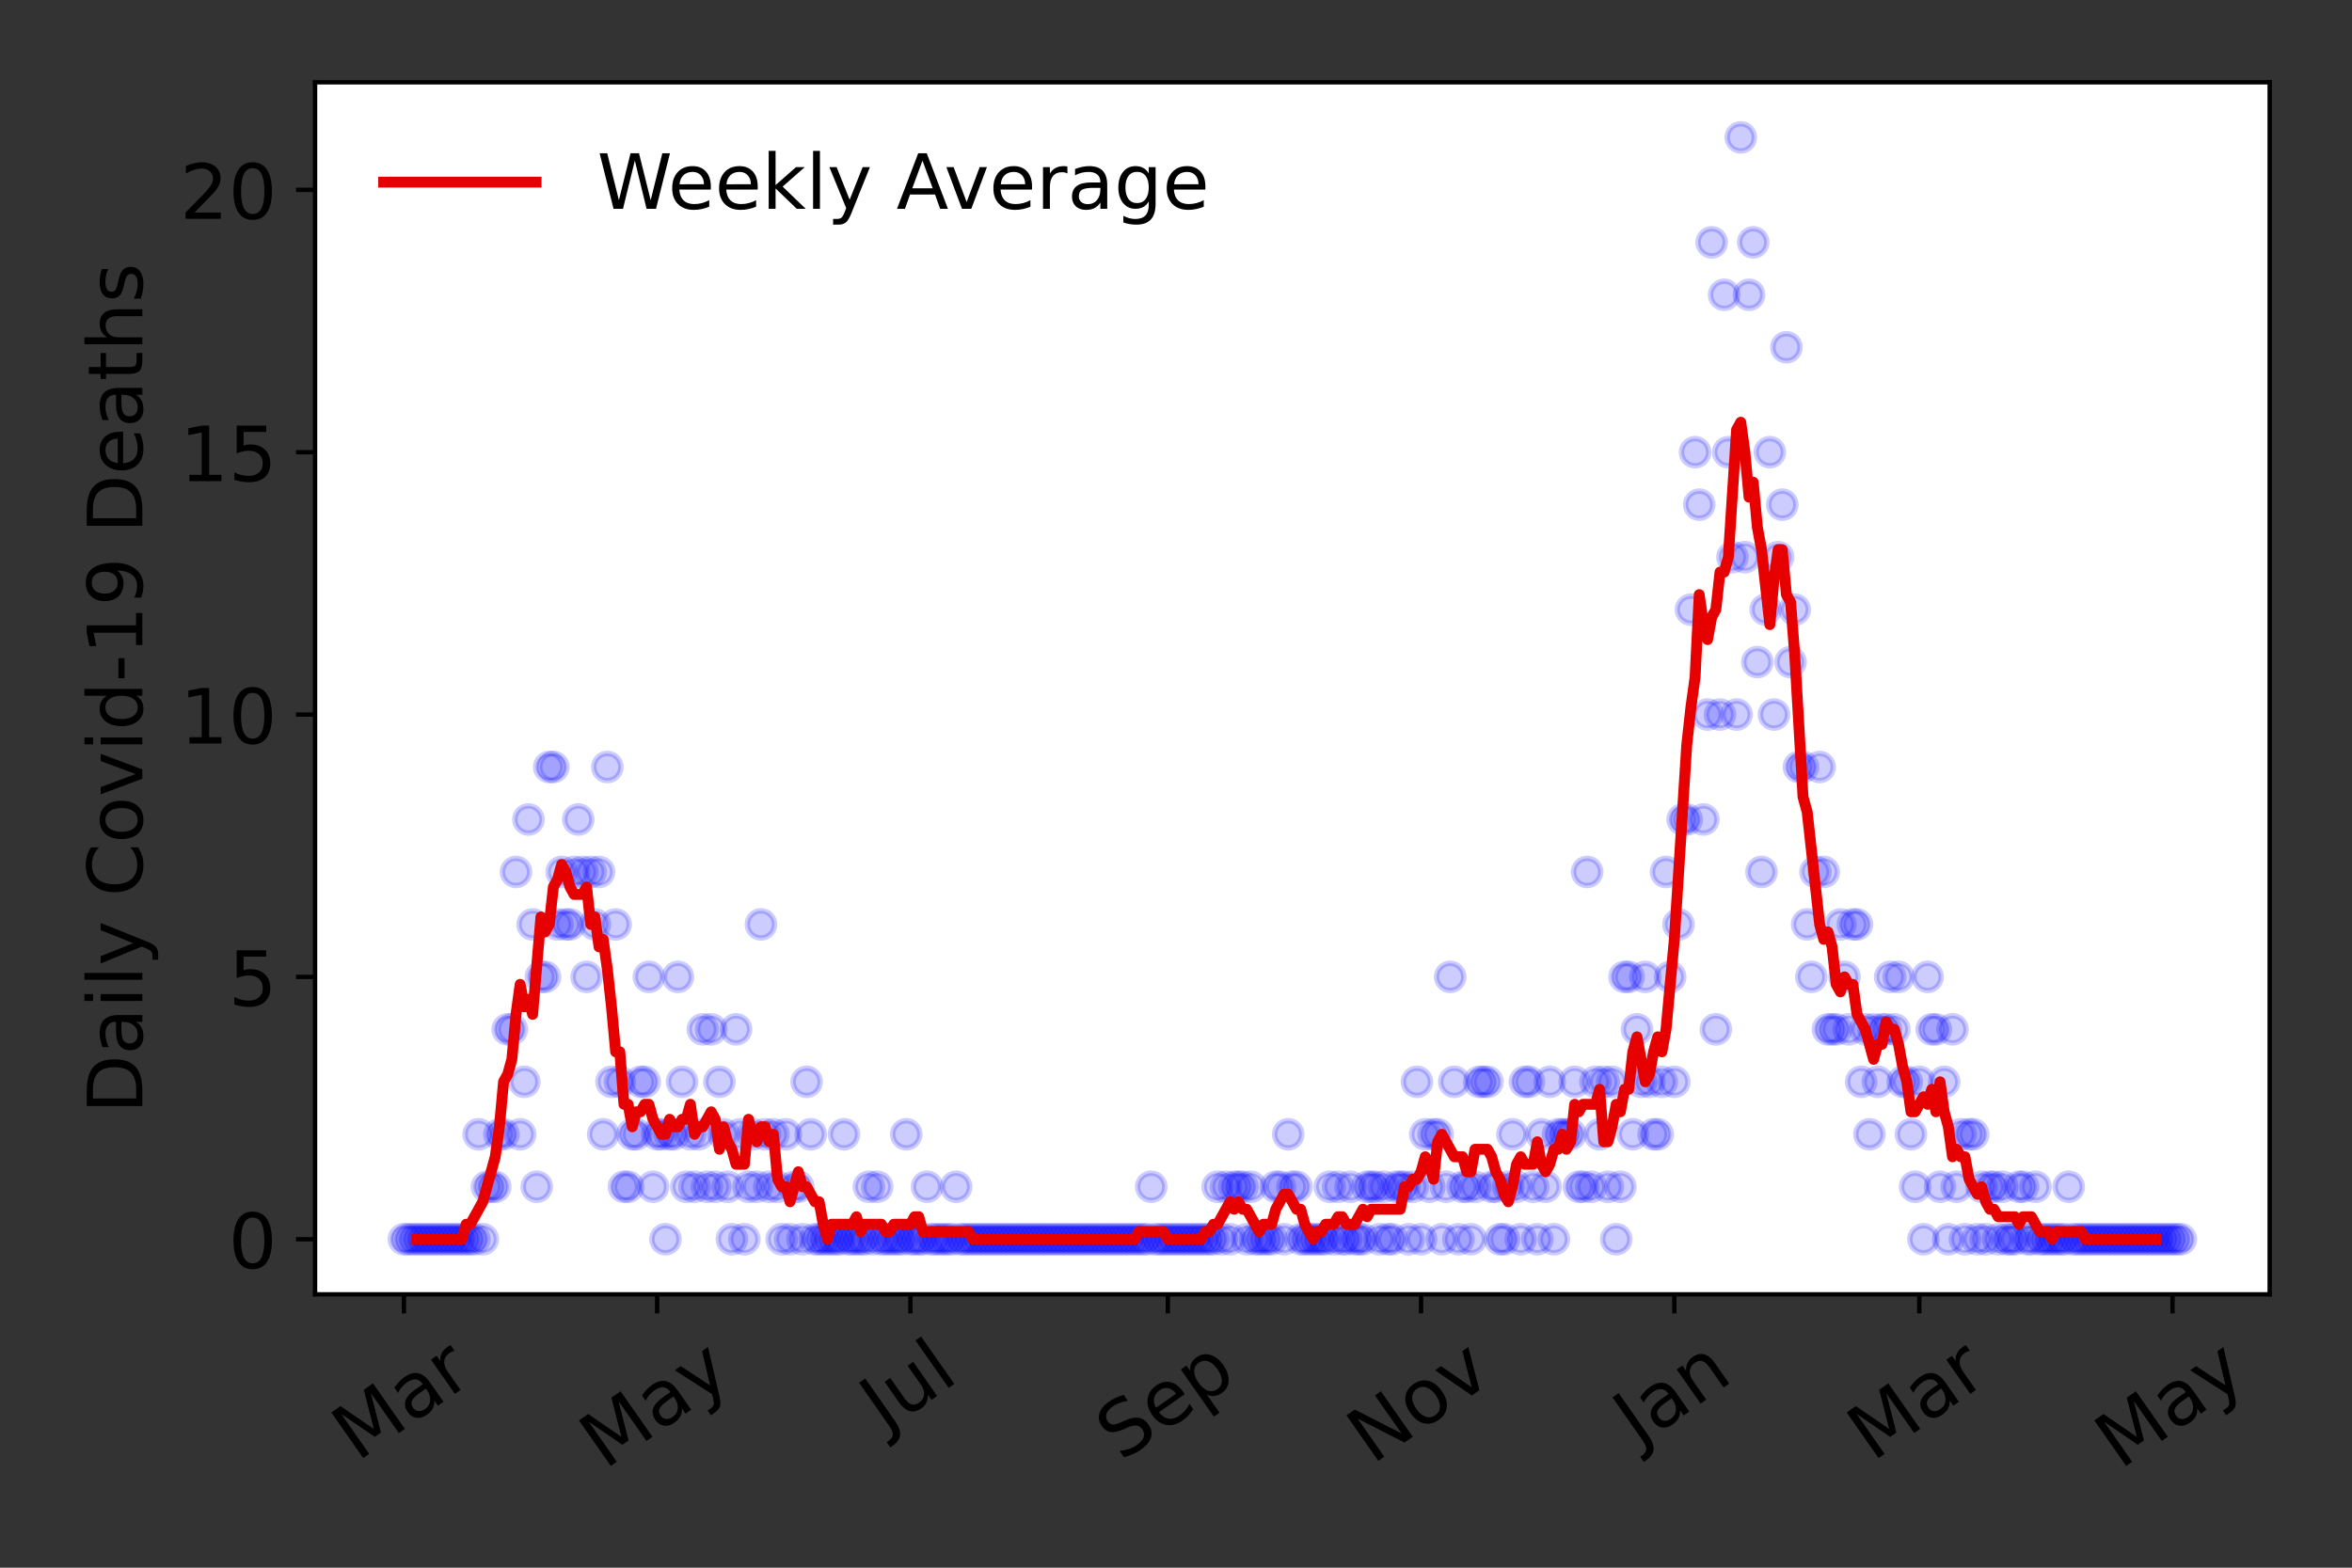<?xml version="1.0" encoding="utf-8" standalone="no"?>
<!DOCTYPE svg PUBLIC "-//W3C//DTD SVG 1.1//EN"
  "http://www.w3.org/Graphics/SVG/1.1/DTD/svg11.dtd">
<!-- Created with matplotlib (https://matplotlib.org/) -->
<svg height="288pt" version="1.1" viewBox="0 0 432 288" width="432pt" xmlns="http://www.w3.org/2000/svg" xmlns:xlink="http://www.w3.org/1999/xlink">
 <rect x="0" y="0" width="432" height="288" fill="#333333" stroke="none"/>
 <defs>
  <style type="text/css">*{stroke-linecap:butt;stroke-linejoin:round;}</style>
 </defs>
 <g id="figure_1">
  <g id="patch_1">
   <path d="M 0 288 
L 432 288 
L 432 0 
L 0 0 
z
" style="fill:none;"/>
  </g>
  <g id="axes_1">
   <g id="patch_2">
    <path d="M 57.87 237.778 
L 416.88 237.778 
L 416.88 15.12 
L 57.87 15.12 
z
" style="fill:#ffffff;"/>
   </g>
   <g id="matplotlib.axis_1">
    <g id="xtick_1">
     <g id="line2d_1">
      <defs>
       <path d="M 0 0 
L 0 3.5 
" id="mfacb34002a" style="stroke:#000000;stroke-width:0.8;"/>
      </defs>
      <g>
       <use style="stroke:#000000;stroke-width:0.8;" x="74.189" xlink:href="#mfacb34002a" y="237.778"/>
      </g>
     </g>
     <g id="text_1">
      <!-- Mar -->
      <g transform="translate(65.586 268.643)rotate(-35)scale(0.14 -0.14)">
       <defs>
        <path d="M 9.812 72.906 
L 24.516 72.906 
L 43.109 23.297 
L 61.812 72.906 
L 76.516 72.906 
L 76.516 0 
L 66.891 0 
L 66.891 64.016 
L 48.094 14.016 
L 38.188 14.016 
L 19.391 64.016 
L 19.391 0 
L 9.812 0 
z
" id="DejaVuSans-77"/>
        <path d="M 34.281 27.484 
Q 23.391 27.484 19.188 25 
Q 14.984 22.516 14.984 16.5 
Q 14.984 11.719 18.141 8.906 
Q 21.297 6.109 26.703 6.109 
Q 34.188 6.109 38.703 11.406 
Q 43.219 16.703 43.219 25.484 
L 43.219 27.484 
z
M 52.203 31.203 
L 52.203 0 
L 43.219 0 
L 43.219 8.297 
Q 40.141 3.328 35.547 0.953 
Q 30.953 -1.422 24.312 -1.422 
Q 15.922 -1.422 10.953 3.297 
Q 6 8.016 6 15.922 
Q 6 25.141 12.172 29.828 
Q 18.359 34.516 30.609 34.516 
L 43.219 34.516 
L 43.219 35.406 
Q 43.219 41.609 39.141 45 
Q 35.062 48.391 27.688 48.391 
Q 23 48.391 18.547 47.266 
Q 14.109 46.141 10.016 43.891 
L 10.016 52.203 
Q 14.938 54.109 19.578 55.047 
Q 24.219 56 28.609 56 
Q 40.484 56 46.344 49.844 
Q 52.203 43.703 52.203 31.203 
z
" id="DejaVuSans-97"/>
        <path d="M 41.109 46.297 
Q 39.594 47.172 37.812 47.578 
Q 36.031 48 33.891 48 
Q 26.266 48 22.188 43.047 
Q 18.109 38.094 18.109 28.812 
L 18.109 0 
L 9.078 0 
L 9.078 54.688 
L 18.109 54.688 
L 18.109 46.188 
Q 20.953 51.172 25.484 53.578 
Q 30.031 56 36.531 56 
Q 37.453 56 38.578 55.875 
Q 39.703 55.766 41.062 55.516 
z
" id="DejaVuSans-114"/>
       </defs>
       <use xlink:href="#DejaVuSans-77"/>
       <use x="86.279" xlink:href="#DejaVuSans-97"/>
       <use x="147.559" xlink:href="#DejaVuSans-114"/>
      </g>
     </g>
    </g>
    <g id="xtick_2">
     <g id="line2d_2">
      <g>
       <use style="stroke:#000000;stroke-width:0.8;" x="120.704" xlink:href="#mfacb34002a" y="237.778"/>
      </g>
     </g>
     <g id="text_2">
      <!-- May -->
      <g transform="translate(111.065 270.094)rotate(-35)scale(0.14 -0.14)">
       <defs>
        <path d="M 32.172 -5.078 
Q 28.375 -14.844 24.75 -17.812 
Q 21.141 -20.797 15.094 -20.797 
L 7.906 -20.797 
L 7.906 -13.281 
L 13.188 -13.281 
Q 16.891 -13.281 18.938 -11.516 
Q 21 -9.766 23.484 -3.219 
L 25.094 0.875 
L 2.984 54.688 
L 12.5 54.688 
L 29.594 11.922 
L 46.688 54.688 
L 56.203 54.688 
z
" id="DejaVuSans-121"/>
       </defs>
       <use xlink:href="#DejaVuSans-77"/>
       <use x="86.279" xlink:href="#DejaVuSans-97"/>
       <use x="147.559" xlink:href="#DejaVuSans-121"/>
      </g>
     </g>
    </g>
    <g id="xtick_3">
     <g id="line2d_3">
      <g>
       <use style="stroke:#000000;stroke-width:0.8;" x="167.22" xlink:href="#mfacb34002a" y="237.778"/>
      </g>
     </g>
     <g id="text_3">
      <!-- Jul -->
      <g transform="translate(162.517 263.181)rotate(-35)scale(0.14 -0.14)">
       <defs>
        <path d="M 9.812 72.906 
L 19.672 72.906 
L 19.672 5.078 
Q 19.672 -8.109 14.672 -14.062 
Q 9.672 -20.016 -1.422 -20.016 
L -5.172 -20.016 
L -5.172 -11.719 
L -2.094 -11.719 
Q 4.438 -11.719 7.125 -8.047 
Q 9.812 -4.391 9.812 5.078 
z
" id="DejaVuSans-74"/>
        <path d="M 8.5 21.578 
L 8.5 54.688 
L 17.484 54.688 
L 17.484 21.922 
Q 17.484 14.156 20.5 10.266 
Q 23.531 6.391 29.594 6.391 
Q 36.859 6.391 41.078 11.031 
Q 45.312 15.672 45.312 23.688 
L 45.312 54.688 
L 54.297 54.688 
L 54.297 0 
L 45.312 0 
L 45.312 8.406 
Q 42.047 3.422 37.719 1 
Q 33.406 -1.422 27.688 -1.422 
Q 18.266 -1.422 13.375 4.438 
Q 8.5 10.297 8.5 21.578 
z
M 31.109 56 
z
" id="DejaVuSans-117"/>
        <path d="M 9.422 75.984 
L 18.406 75.984 
L 18.406 0 
L 9.422 0 
z
" id="DejaVuSans-108"/>
       </defs>
       <use xlink:href="#DejaVuSans-74"/>
       <use x="29.492" xlink:href="#DejaVuSans-117"/>
       <use x="92.871" xlink:href="#DejaVuSans-108"/>
      </g>
     </g>
    </g>
    <g id="xtick_4">
     <g id="line2d_4">
      <g>
       <use style="stroke:#000000;stroke-width:0.8;" x="214.498" xlink:href="#mfacb34002a" y="237.778"/>
      </g>
     </g>
     <g id="text_4">
      <!-- Sep -->
      <g transform="translate(205.905 268.629)rotate(-35)scale(0.14 -0.14)">
       <defs>
        <path d="M 53.516 70.516 
L 53.516 60.891 
Q 47.906 63.578 42.922 64.891 
Q 37.938 66.219 33.297 66.219 
Q 25.25 66.219 20.875 63.094 
Q 16.5 59.969 16.5 54.203 
Q 16.5 49.359 19.406 46.891 
Q 22.312 44.438 30.422 42.922 
L 36.375 41.703 
Q 47.406 39.594 52.656 34.297 
Q 57.906 29 57.906 20.125 
Q 57.906 9.516 50.797 4.047 
Q 43.703 -1.422 29.984 -1.422 
Q 24.812 -1.422 18.969 -0.25 
Q 13.141 0.922 6.891 3.219 
L 6.891 13.375 
Q 12.891 10.016 18.656 8.297 
Q 24.422 6.594 29.984 6.594 
Q 38.422 6.594 43.016 9.906 
Q 47.609 13.234 47.609 19.391 
Q 47.609 24.75 44.312 27.781 
Q 41.016 30.812 33.5 32.328 
L 27.484 33.5 
Q 16.453 35.688 11.516 40.375 
Q 6.594 45.062 6.594 53.422 
Q 6.594 63.094 13.406 68.656 
Q 20.219 74.219 32.172 74.219 
Q 37.312 74.219 42.625 73.281 
Q 47.953 72.359 53.516 70.516 
z
" id="DejaVuSans-83"/>
        <path d="M 56.203 29.594 
L 56.203 25.203 
L 14.891 25.203 
Q 15.484 15.922 20.484 11.062 
Q 25.484 6.203 34.422 6.203 
Q 39.594 6.203 44.453 7.469 
Q 49.312 8.734 54.109 11.281 
L 54.109 2.781 
Q 49.266 0.734 44.188 -0.344 
Q 39.109 -1.422 33.891 -1.422 
Q 20.797 -1.422 13.156 6.188 
Q 5.516 13.812 5.516 26.812 
Q 5.516 40.234 12.766 48.109 
Q 20.016 56 32.328 56 
Q 43.359 56 49.781 48.891 
Q 56.203 41.797 56.203 29.594 
z
M 47.219 32.234 
Q 47.125 39.594 43.094 43.984 
Q 39.062 48.391 32.422 48.391 
Q 24.906 48.391 20.391 44.141 
Q 15.875 39.891 15.188 32.172 
z
" id="DejaVuSans-101"/>
        <path d="M 18.109 8.203 
L 18.109 -20.797 
L 9.078 -20.797 
L 9.078 54.688 
L 18.109 54.688 
L 18.109 46.391 
Q 20.953 51.266 25.266 53.625 
Q 29.594 56 35.594 56 
Q 45.562 56 51.781 48.094 
Q 58.016 40.188 58.016 27.297 
Q 58.016 14.406 51.781 6.484 
Q 45.562 -1.422 35.594 -1.422 
Q 29.594 -1.422 25.266 0.953 
Q 20.953 3.328 18.109 8.203 
z
M 48.688 27.297 
Q 48.688 37.203 44.609 42.844 
Q 40.531 48.484 33.406 48.484 
Q 26.266 48.484 22.188 42.844 
Q 18.109 37.203 18.109 27.297 
Q 18.109 17.391 22.188 11.75 
Q 26.266 6.109 33.406 6.109 
Q 40.531 6.109 44.609 11.75 
Q 48.688 17.391 48.688 27.297 
z
" id="DejaVuSans-112"/>
       </defs>
       <use xlink:href="#DejaVuSans-83"/>
       <use x="63.477" xlink:href="#DejaVuSans-101"/>
       <use x="125" xlink:href="#DejaVuSans-112"/>
      </g>
     </g>
    </g>
    <g id="xtick_5">
     <g id="line2d_5">
      <g>
       <use style="stroke:#000000;stroke-width:0.8;" x="261.014" xlink:href="#mfacb34002a" y="237.778"/>
      </g>
     </g>
     <g id="text_5">
      <!-- Nov -->
      <g transform="translate(252.038 269.166)rotate(-35)scale(0.14 -0.14)">
       <defs>
        <path d="M 9.812 72.906 
L 23.094 72.906 
L 55.422 11.922 
L 55.422 72.906 
L 64.984 72.906 
L 64.984 0 
L 51.703 0 
L 19.391 60.984 
L 19.391 0 
L 9.812 0 
z
" id="DejaVuSans-78"/>
        <path d="M 30.609 48.391 
Q 23.391 48.391 19.188 42.75 
Q 14.984 37.109 14.984 27.297 
Q 14.984 17.484 19.156 11.844 
Q 23.344 6.203 30.609 6.203 
Q 37.797 6.203 41.984 11.859 
Q 46.188 17.531 46.188 27.297 
Q 46.188 37.016 41.984 42.703 
Q 37.797 48.391 30.609 48.391 
z
M 30.609 56 
Q 42.328 56 49.016 48.375 
Q 55.719 40.766 55.719 27.297 
Q 55.719 13.875 49.016 6.219 
Q 42.328 -1.422 30.609 -1.422 
Q 18.844 -1.422 12.172 6.219 
Q 5.516 13.875 5.516 27.297 
Q 5.516 40.766 12.172 48.375 
Q 18.844 56 30.609 56 
z
" id="DejaVuSans-111"/>
        <path d="M 2.984 54.688 
L 12.5 54.688 
L 29.594 8.797 
L 46.688 54.688 
L 56.203 54.688 
L 35.688 0 
L 23.484 0 
z
" id="DejaVuSans-118"/>
       </defs>
       <use xlink:href="#DejaVuSans-78"/>
       <use x="74.805" xlink:href="#DejaVuSans-111"/>
       <use x="135.986" xlink:href="#DejaVuSans-118"/>
      </g>
     </g>
    </g>
    <g id="xtick_6">
     <g id="line2d_6">
      <g>
       <use style="stroke:#000000;stroke-width:0.8;" x="307.53" xlink:href="#mfacb34002a" y="237.778"/>
      </g>
     </g>
     <g id="text_6">
      <!-- Jan -->
      <g transform="translate(300.906 265.871)rotate(-35)scale(0.14 -0.14)">
       <defs>
        <path d="M 54.891 33.016 
L 54.891 0 
L 45.906 0 
L 45.906 32.719 
Q 45.906 40.484 42.875 44.328 
Q 39.844 48.188 33.797 48.188 
Q 26.516 48.188 22.312 43.547 
Q 18.109 38.922 18.109 30.906 
L 18.109 0 
L 9.078 0 
L 9.078 54.688 
L 18.109 54.688 
L 18.109 46.188 
Q 21.344 51.125 25.703 53.562 
Q 30.078 56 35.797 56 
Q 45.219 56 50.047 50.172 
Q 54.891 44.344 54.891 33.016 
z
" id="DejaVuSans-110"/>
       </defs>
       <use xlink:href="#DejaVuSans-74"/>
       <use x="29.492" xlink:href="#DejaVuSans-97"/>
       <use x="90.771" xlink:href="#DejaVuSans-110"/>
      </g>
     </g>
    </g>
    <g id="xtick_7">
     <g id="line2d_7">
      <g>
       <use style="stroke:#000000;stroke-width:0.8;" x="352.521" xlink:href="#mfacb34002a" y="237.778"/>
      </g>
     </g>
     <g id="text_7">
      <!-- Mar -->
      <g transform="translate(343.918 268.643)rotate(-35)scale(0.14 -0.14)">
       <use xlink:href="#DejaVuSans-77"/>
       <use x="86.279" xlink:href="#DejaVuSans-97"/>
       <use x="147.559" xlink:href="#DejaVuSans-114"/>
      </g>
     </g>
    </g>
    <g id="xtick_8">
     <g id="line2d_8">
      <g>
       <use style="stroke:#000000;stroke-width:0.8;" x="399.036" xlink:href="#mfacb34002a" y="237.778"/>
      </g>
     </g>
     <g id="text_8">
      <!-- May -->
      <g transform="translate(389.397 270.094)rotate(-35)scale(0.14 -0.14)">
       <use xlink:href="#DejaVuSans-77"/>
       <use x="86.279" xlink:href="#DejaVuSans-97"/>
       <use x="147.559" xlink:href="#DejaVuSans-121"/>
      </g>
     </g>
    </g>
   </g>
   <g id="matplotlib.axis_2">
    <g id="ytick_1">
     <g id="line2d_9">
      <defs>
       <path d="M 0 0 
L -3.5 0 
" id="m1cf6e0264c" style="stroke:#000000;stroke-width:0.8;"/>
      </defs>
      <g>
       <use style="stroke:#000000;stroke-width:0.8;" x="57.87" xlink:href="#m1cf6e0264c" y="227.657"/>
      </g>
     </g>
     <g id="text_9">
      <!-- 0 -->
      <g transform="translate(41.962 232.976)scale(0.14 -0.14)">
       <defs>
        <path d="M 31.781 66.406 
Q 24.172 66.406 20.328 58.906 
Q 16.5 51.422 16.5 36.375 
Q 16.5 21.391 20.328 13.891 
Q 24.172 6.391 31.781 6.391 
Q 39.453 6.391 43.281 13.891 
Q 47.125 21.391 47.125 36.375 
Q 47.125 51.422 43.281 58.906 
Q 39.453 66.406 31.781 66.406 
z
M 31.781 74.219 
Q 44.047 74.219 50.516 64.516 
Q 56.984 54.828 56.984 36.375 
Q 56.984 17.969 50.516 8.266 
Q 44.047 -1.422 31.781 -1.422 
Q 19.531 -1.422 13.062 8.266 
Q 6.594 17.969 6.594 36.375 
Q 6.594 54.828 13.062 64.516 
Q 19.531 74.219 31.781 74.219 
z
" id="DejaVuSans-48"/>
       </defs>
       <use xlink:href="#DejaVuSans-48"/>
      </g>
     </g>
    </g>
    <g id="ytick_2">
     <g id="line2d_10">
      <g>
       <use style="stroke:#000000;stroke-width:0.8;" x="57.87" xlink:href="#m1cf6e0264c" y="179.463"/>
      </g>
     </g>
     <g id="text_10">
      <!-- 5 -->
      <g transform="translate(41.962 184.782)scale(0.14 -0.14)">
       <defs>
        <path d="M 10.797 72.906 
L 49.516 72.906 
L 49.516 64.594 
L 19.828 64.594 
L 19.828 46.734 
Q 21.969 47.469 24.109 47.828 
Q 26.266 48.188 28.422 48.188 
Q 40.625 48.188 47.75 41.5 
Q 54.891 34.812 54.891 23.391 
Q 54.891 11.625 47.562 5.094 
Q 40.234 -1.422 26.906 -1.422 
Q 22.312 -1.422 17.547 -0.641 
Q 12.797 0.141 7.719 1.703 
L 7.719 11.625 
Q 12.109 9.234 16.797 8.062 
Q 21.484 6.891 26.703 6.891 
Q 35.156 6.891 40.078 11.328 
Q 45.016 15.766 45.016 23.391 
Q 45.016 31 40.078 35.438 
Q 35.156 39.891 26.703 39.891 
Q 22.75 39.891 18.812 39.016 
Q 14.891 38.141 10.797 36.281 
z
" id="DejaVuSans-53"/>
       </defs>
       <use xlink:href="#DejaVuSans-53"/>
      </g>
     </g>
    </g>
    <g id="ytick_3">
     <g id="line2d_11">
      <g>
       <use style="stroke:#000000;stroke-width:0.8;" x="57.87" xlink:href="#m1cf6e0264c" y="131.269"/>
      </g>
     </g>
     <g id="text_11">
      <!-- 10 -->
      <g transform="translate(33.055 136.587)scale(0.14 -0.14)">
       <defs>
        <path d="M 12.406 8.297 
L 28.516 8.297 
L 28.516 63.922 
L 10.984 60.406 
L 10.984 69.391 
L 28.422 72.906 
L 38.281 72.906 
L 38.281 8.297 
L 54.391 8.297 
L 54.391 0 
L 12.406 0 
z
" id="DejaVuSans-49"/>
       </defs>
       <use xlink:href="#DejaVuSans-49"/>
       <use x="63.623" xlink:href="#DejaVuSans-48"/>
      </g>
     </g>
    </g>
    <g id="ytick_4">
     <g id="line2d_12">
      <g>
       <use style="stroke:#000000;stroke-width:0.8;" x="57.87" xlink:href="#m1cf6e0264c" y="83.074"/>
      </g>
     </g>
     <g id="text_12">
      <!-- 15 -->
      <g transform="translate(33.055 88.393)scale(0.14 -0.14)">
       <use xlink:href="#DejaVuSans-49"/>
       <use x="63.623" xlink:href="#DejaVuSans-53"/>
      </g>
     </g>
    </g>
    <g id="ytick_5">
     <g id="line2d_13">
      <g>
       <use style="stroke:#000000;stroke-width:0.8;" x="57.87" xlink:href="#m1cf6e0264c" y="34.88"/>
      </g>
     </g>
     <g id="text_13">
      <!-- 20 -->
      <g transform="translate(33.055 40.199)scale(0.14 -0.14)">
       <defs>
        <path d="M 19.188 8.297 
L 53.609 8.297 
L 53.609 0 
L 7.328 0 
L 7.328 8.297 
Q 12.938 14.109 22.625 23.891 
Q 32.328 33.688 34.812 36.531 
Q 39.547 41.844 41.422 45.531 
Q 43.312 49.219 43.312 52.781 
Q 43.312 58.594 39.234 62.25 
Q 35.156 65.922 28.609 65.922 
Q 23.969 65.922 18.812 64.312 
Q 13.672 62.703 7.812 59.422 
L 7.812 69.391 
Q 13.766 71.781 18.938 73 
Q 24.125 74.219 28.422 74.219 
Q 39.75 74.219 46.484 68.547 
Q 53.219 62.891 53.219 53.422 
Q 53.219 48.922 51.531 44.891 
Q 49.859 40.875 45.406 35.406 
Q 44.188 33.984 37.641 27.219 
Q 31.109 20.453 19.188 8.297 
z
" id="DejaVuSans-50"/>
       </defs>
       <use xlink:href="#DejaVuSans-50"/>
       <use x="63.623" xlink:href="#DejaVuSans-48"/>
      </g>
     </g>
    </g>
    <g id="text_14">
     <!-- Daily Covid-19 Deaths -->
     <g transform="translate(26.143 204.56)rotate(-90)scale(0.14 -0.14)">
      <defs>
       <path d="M 19.672 64.797 
L 19.672 8.109 
L 31.594 8.109 
Q 46.688 8.109 53.688 14.938 
Q 60.688 21.781 60.688 36.531 
Q 60.688 51.172 53.688 57.984 
Q 46.688 64.797 31.594 64.797 
z
M 9.812 72.906 
L 30.078 72.906 
Q 51.266 72.906 61.172 64.094 
Q 71.094 55.281 71.094 36.531 
Q 71.094 17.672 61.125 8.828 
Q 51.172 0 30.078 0 
L 9.812 0 
z
" id="DejaVuSans-68"/>
       <path d="M 9.422 54.688 
L 18.406 54.688 
L 18.406 0 
L 9.422 0 
z
M 9.422 75.984 
L 18.406 75.984 
L 18.406 64.594 
L 9.422 64.594 
z
" id="DejaVuSans-105"/>
       <path id="DejaVuSans-32"/>
       <path d="M 64.406 67.281 
L 64.406 56.891 
Q 59.422 61.531 53.781 63.812 
Q 48.141 66.109 41.797 66.109 
Q 29.297 66.109 22.656 58.469 
Q 16.016 50.828 16.016 36.375 
Q 16.016 21.969 22.656 14.328 
Q 29.297 6.688 41.797 6.688 
Q 48.141 6.688 53.781 8.984 
Q 59.422 11.281 64.406 15.922 
L 64.406 5.609 
Q 59.234 2.094 53.438 0.328 
Q 47.656 -1.422 41.219 -1.422 
Q 24.656 -1.422 15.125 8.703 
Q 5.609 18.844 5.609 36.375 
Q 5.609 53.953 15.125 64.078 
Q 24.656 74.219 41.219 74.219 
Q 47.75 74.219 53.531 72.484 
Q 59.328 70.75 64.406 67.281 
z
" id="DejaVuSans-67"/>
       <path d="M 45.406 46.391 
L 45.406 75.984 
L 54.391 75.984 
L 54.391 0 
L 45.406 0 
L 45.406 8.203 
Q 42.578 3.328 38.25 0.953 
Q 33.938 -1.422 27.875 -1.422 
Q 17.969 -1.422 11.734 6.484 
Q 5.516 14.406 5.516 27.297 
Q 5.516 40.188 11.734 48.094 
Q 17.969 56 27.875 56 
Q 33.938 56 38.25 53.625 
Q 42.578 51.266 45.406 46.391 
z
M 14.797 27.297 
Q 14.797 17.391 18.875 11.75 
Q 22.953 6.109 30.078 6.109 
Q 37.203 6.109 41.297 11.75 
Q 45.406 17.391 45.406 27.297 
Q 45.406 37.203 41.297 42.844 
Q 37.203 48.484 30.078 48.484 
Q 22.953 48.484 18.875 42.844 
Q 14.797 37.203 14.797 27.297 
z
" id="DejaVuSans-100"/>
       <path d="M 4.891 31.391 
L 31.203 31.391 
L 31.203 23.391 
L 4.891 23.391 
z
" id="DejaVuSans-45"/>
       <path d="M 10.984 1.516 
L 10.984 10.5 
Q 14.703 8.734 18.5 7.812 
Q 22.312 6.891 25.984 6.891 
Q 35.75 6.891 40.891 13.453 
Q 46.047 20.016 46.781 33.406 
Q 43.953 29.203 39.594 26.953 
Q 35.25 24.703 29.984 24.703 
Q 19.047 24.703 12.672 31.312 
Q 6.297 37.938 6.297 49.422 
Q 6.297 60.641 12.938 67.422 
Q 19.578 74.219 30.609 74.219 
Q 43.266 74.219 49.922 64.516 
Q 56.594 54.828 56.594 36.375 
Q 56.594 19.141 48.406 8.859 
Q 40.234 -1.422 26.422 -1.422 
Q 22.703 -1.422 18.891 -0.688 
Q 15.094 0.047 10.984 1.516 
z
M 30.609 32.422 
Q 37.25 32.422 41.125 36.953 
Q 45.016 41.5 45.016 49.422 
Q 45.016 57.281 41.125 61.844 
Q 37.25 66.406 30.609 66.406 
Q 23.969 66.406 20.094 61.844 
Q 16.219 57.281 16.219 49.422 
Q 16.219 41.5 20.094 36.953 
Q 23.969 32.422 30.609 32.422 
z
" id="DejaVuSans-57"/>
       <path d="M 18.312 70.219 
L 18.312 54.688 
L 36.812 54.688 
L 36.812 47.703 
L 18.312 47.703 
L 18.312 18.016 
Q 18.312 11.328 20.141 9.422 
Q 21.969 7.516 27.594 7.516 
L 36.812 7.516 
L 36.812 0 
L 27.594 0 
Q 17.188 0 13.234 3.875 
Q 9.281 7.766 9.281 18.016 
L 9.281 47.703 
L 2.688 47.703 
L 2.688 54.688 
L 9.281 54.688 
L 9.281 70.219 
z
" id="DejaVuSans-116"/>
       <path d="M 54.891 33.016 
L 54.891 0 
L 45.906 0 
L 45.906 32.719 
Q 45.906 40.484 42.875 44.328 
Q 39.844 48.188 33.797 48.188 
Q 26.516 48.188 22.312 43.547 
Q 18.109 38.922 18.109 30.906 
L 18.109 0 
L 9.078 0 
L 9.078 75.984 
L 18.109 75.984 
L 18.109 46.188 
Q 21.344 51.125 25.703 53.562 
Q 30.078 56 35.797 56 
Q 45.219 56 50.047 50.172 
Q 54.891 44.344 54.891 33.016 
z
" id="DejaVuSans-104"/>
       <path d="M 44.281 53.078 
L 44.281 44.578 
Q 40.484 46.531 36.375 47.5 
Q 32.281 48.484 27.875 48.484 
Q 21.188 48.484 17.844 46.438 
Q 14.5 44.391 14.5 40.281 
Q 14.5 37.156 16.891 35.375 
Q 19.281 33.594 26.516 31.984 
L 29.594 31.297 
Q 39.156 29.25 43.188 25.516 
Q 47.219 21.781 47.219 15.094 
Q 47.219 7.469 41.188 3.016 
Q 35.156 -1.422 24.609 -1.422 
Q 20.219 -1.422 15.453 -0.562 
Q 10.688 0.297 5.422 2 
L 5.422 11.281 
Q 10.406 8.688 15.234 7.391 
Q 20.062 6.109 24.812 6.109 
Q 31.156 6.109 34.562 8.281 
Q 37.984 10.453 37.984 14.406 
Q 37.984 18.062 35.516 20.016 
Q 33.062 21.969 24.703 23.781 
L 21.578 24.516 
Q 13.234 26.266 9.516 29.906 
Q 5.812 33.547 5.812 39.891 
Q 5.812 47.609 11.281 51.797 
Q 16.75 56 26.812 56 
Q 31.781 56 36.172 55.266 
Q 40.578 54.547 44.281 53.078 
z
" id="DejaVuSans-115"/>
      </defs>
      <use xlink:href="#DejaVuSans-68"/>
      <use x="77.002" xlink:href="#DejaVuSans-97"/>
      <use x="138.281" xlink:href="#DejaVuSans-105"/>
      <use x="166.064" xlink:href="#DejaVuSans-108"/>
      <use x="193.848" xlink:href="#DejaVuSans-121"/>
      <use x="253.027" xlink:href="#DejaVuSans-32"/>
      <use x="284.814" xlink:href="#DejaVuSans-67"/>
      <use x="354.639" xlink:href="#DejaVuSans-111"/>
      <use x="415.82" xlink:href="#DejaVuSans-118"/>
      <use x="475" xlink:href="#DejaVuSans-105"/>
      <use x="502.783" xlink:href="#DejaVuSans-100"/>
      <use x="566.26" xlink:href="#DejaVuSans-45"/>
      <use x="602.344" xlink:href="#DejaVuSans-49"/>
      <use x="665.967" xlink:href="#DejaVuSans-57"/>
      <use x="729.59" xlink:href="#DejaVuSans-32"/>
      <use x="761.377" xlink:href="#DejaVuSans-68"/>
      <use x="838.379" xlink:href="#DejaVuSans-101"/>
      <use x="899.902" xlink:href="#DejaVuSans-97"/>
      <use x="961.182" xlink:href="#DejaVuSans-116"/>
      <use x="1000.391" xlink:href="#DejaVuSans-104"/>
      <use x="1063.77" xlink:href="#DejaVuSans-115"/>
     </g>
    </g>
   </g>
   <g id="line2d_14">
    <defs>
     <path d="M 0 2.5 
C 0.663 2.5 1.299 2.237 1.768 1.768 
C 2.237 1.299 2.5 0.663 2.5 0 
C 2.5 -0.663 2.237 -1.299 1.768 -1.768 
C 1.299 -2.237 0.663 -2.5 0 -2.5 
C -0.663 -2.5 -1.299 -2.237 -1.768 -1.768 
C -2.237 -1.299 -2.5 -0.663 -2.5 0 
C -2.5 0.663 -2.237 1.299 -1.768 1.768 
C -1.299 2.237 -0.663 2.5 0 2.5 
z
" id="mcc14c9c8b7" style="stroke:#0000ff;stroke-opacity:0.2;"/>
    </defs>
    <g clip-path="url(#pa5c6f221f2)">
     <use style="fill:#0000ff;fill-opacity:0.2;stroke:#0000ff;stroke-opacity:0.2;" x="74.189" xlink:href="#mcc14c9c8b7" y="227.657"/>
     <use style="fill:#0000ff;fill-opacity:0.2;stroke:#0000ff;stroke-opacity:0.2;" x="74.951" xlink:href="#mcc14c9c8b7" y="227.657"/>
     <use style="fill:#0000ff;fill-opacity:0.2;stroke:#0000ff;stroke-opacity:0.2;" x="75.714" xlink:href="#mcc14c9c8b7" y="227.657"/>
     <use style="fill:#0000ff;fill-opacity:0.2;stroke:#0000ff;stroke-opacity:0.2;" x="76.476" xlink:href="#mcc14c9c8b7" y="227.657"/>
     <use style="fill:#0000ff;fill-opacity:0.2;stroke:#0000ff;stroke-opacity:0.2;" x="77.239" xlink:href="#mcc14c9c8b7" y="227.657"/>
     <use style="fill:#0000ff;fill-opacity:0.2;stroke:#0000ff;stroke-opacity:0.2;" x="78.001" xlink:href="#mcc14c9c8b7" y="227.657"/>
     <use style="fill:#0000ff;fill-opacity:0.2;stroke:#0000ff;stroke-opacity:0.2;" x="78.764" xlink:href="#mcc14c9c8b7" y="227.657"/>
     <use style="fill:#0000ff;fill-opacity:0.2;stroke:#0000ff;stroke-opacity:0.2;" x="79.527" xlink:href="#mcc14c9c8b7" y="227.657"/>
     <use style="fill:#0000ff;fill-opacity:0.2;stroke:#0000ff;stroke-opacity:0.2;" x="80.289" xlink:href="#mcc14c9c8b7" y="227.657"/>
     <use style="fill:#0000ff;fill-opacity:0.2;stroke:#0000ff;stroke-opacity:0.2;" x="81.052" xlink:href="#mcc14c9c8b7" y="227.657"/>
     <use style="fill:#0000ff;fill-opacity:0.2;stroke:#0000ff;stroke-opacity:0.2;" x="81.814" xlink:href="#mcc14c9c8b7" y="227.657"/>
     <use style="fill:#0000ff;fill-opacity:0.2;stroke:#0000ff;stroke-opacity:0.2;" x="82.577" xlink:href="#mcc14c9c8b7" y="227.657"/>
     <use style="fill:#0000ff;fill-opacity:0.2;stroke:#0000ff;stroke-opacity:0.2;" x="83.339" xlink:href="#mcc14c9c8b7" y="227.657"/>
     <use style="fill:#0000ff;fill-opacity:0.2;stroke:#0000ff;stroke-opacity:0.2;" x="84.102" xlink:href="#mcc14c9c8b7" y="227.657"/>
     <use style="fill:#0000ff;fill-opacity:0.2;stroke:#0000ff;stroke-opacity:0.2;" x="84.864" xlink:href="#mcc14c9c8b7" y="227.657"/>
     <use style="fill:#0000ff;fill-opacity:0.2;stroke:#0000ff;stroke-opacity:0.2;" x="85.627" xlink:href="#mcc14c9c8b7" y="227.657"/>
     <use style="fill:#0000ff;fill-opacity:0.2;stroke:#0000ff;stroke-opacity:0.2;" x="86.389" xlink:href="#mcc14c9c8b7" y="227.657"/>
     <use style="fill:#0000ff;fill-opacity:0.2;stroke:#0000ff;stroke-opacity:0.2;" x="87.152" xlink:href="#mcc14c9c8b7" y="227.657"/>
     <use style="fill:#0000ff;fill-opacity:0.2;stroke:#0000ff;stroke-opacity:0.2;" x="87.915" xlink:href="#mcc14c9c8b7" y="208.38"/>
     <use style="fill:#0000ff;fill-opacity:0.2;stroke:#0000ff;stroke-opacity:0.2;" x="88.677" xlink:href="#mcc14c9c8b7" y="227.657"/>
     <use style="fill:#0000ff;fill-opacity:0.2;stroke:#0000ff;stroke-opacity:0.2;" x="89.44" xlink:href="#mcc14c9c8b7" y="218.018"/>
     <use style="fill:#0000ff;fill-opacity:0.2;stroke:#0000ff;stroke-opacity:0.2;" x="90.202" xlink:href="#mcc14c9c8b7" y="218.018"/>
     <use style="fill:#0000ff;fill-opacity:0.2;stroke:#0000ff;stroke-opacity:0.2;" x="90.965" xlink:href="#mcc14c9c8b7" y="218.018"/>
     <use style="fill:#0000ff;fill-opacity:0.2;stroke:#0000ff;stroke-opacity:0.2;" x="91.727" xlink:href="#mcc14c9c8b7" y="208.38"/>
     <use style="fill:#0000ff;fill-opacity:0.2;stroke:#0000ff;stroke-opacity:0.2;" x="92.49" xlink:href="#mcc14c9c8b7" y="208.38"/>
     <use style="fill:#0000ff;fill-opacity:0.2;stroke:#0000ff;stroke-opacity:0.2;" x="93.252" xlink:href="#mcc14c9c8b7" y="189.102"/>
     <use style="fill:#0000ff;fill-opacity:0.2;stroke:#0000ff;stroke-opacity:0.2;" x="94.015" xlink:href="#mcc14c9c8b7" y="189.102"/>
     <use style="fill:#0000ff;fill-opacity:0.2;stroke:#0000ff;stroke-opacity:0.2;" x="94.778" xlink:href="#mcc14c9c8b7" y="160.185"/>
     <use style="fill:#0000ff;fill-opacity:0.2;stroke:#0000ff;stroke-opacity:0.2;" x="95.54" xlink:href="#mcc14c9c8b7" y="208.38"/>
     <use style="fill:#0000ff;fill-opacity:0.2;stroke:#0000ff;stroke-opacity:0.2;" x="96.303" xlink:href="#mcc14c9c8b7" y="198.741"/>
     <use style="fill:#0000ff;fill-opacity:0.2;stroke:#0000ff;stroke-opacity:0.2;" x="97.065" xlink:href="#mcc14c9c8b7" y="150.546"/>
     <use style="fill:#0000ff;fill-opacity:0.2;stroke:#0000ff;stroke-opacity:0.2;" x="97.828" xlink:href="#mcc14c9c8b7" y="169.824"/>
     <use style="fill:#0000ff;fill-opacity:0.2;stroke:#0000ff;stroke-opacity:0.2;" x="98.59" xlink:href="#mcc14c9c8b7" y="218.018"/>
     <use style="fill:#0000ff;fill-opacity:0.2;stroke:#0000ff;stroke-opacity:0.2;" x="99.353" xlink:href="#mcc14c9c8b7" y="179.463"/>
     <use style="fill:#0000ff;fill-opacity:0.2;stroke:#0000ff;stroke-opacity:0.2;" x="100.115" xlink:href="#mcc14c9c8b7" y="179.463"/>
     <use style="fill:#0000ff;fill-opacity:0.2;stroke:#0000ff;stroke-opacity:0.2;" x="100.878" xlink:href="#mcc14c9c8b7" y="140.907"/>
     <use style="fill:#0000ff;fill-opacity:0.2;stroke:#0000ff;stroke-opacity:0.2;" x="101.641" xlink:href="#mcc14c9c8b7" y="140.907"/>
     <use style="fill:#0000ff;fill-opacity:0.2;stroke:#0000ff;stroke-opacity:0.2;" x="102.403" xlink:href="#mcc14c9c8b7" y="169.824"/>
     <use style="fill:#0000ff;fill-opacity:0.2;stroke:#0000ff;stroke-opacity:0.2;" x="103.166" xlink:href="#mcc14c9c8b7" y="160.185"/>
     <use style="fill:#0000ff;fill-opacity:0.2;stroke:#0000ff;stroke-opacity:0.2;" x="103.928" xlink:href="#mcc14c9c8b7" y="169.824"/>
     <use style="fill:#0000ff;fill-opacity:0.2;stroke:#0000ff;stroke-opacity:0.2;" x="104.691" xlink:href="#mcc14c9c8b7" y="169.824"/>
     <use style="fill:#0000ff;fill-opacity:0.2;stroke:#0000ff;stroke-opacity:0.2;" x="105.453" xlink:href="#mcc14c9c8b7" y="160.185"/>
     <use style="fill:#0000ff;fill-opacity:0.2;stroke:#0000ff;stroke-opacity:0.2;" x="106.216" xlink:href="#mcc14c9c8b7" y="150.546"/>
     <use style="fill:#0000ff;fill-opacity:0.2;stroke:#0000ff;stroke-opacity:0.2;" x="106.978" xlink:href="#mcc14c9c8b7" y="160.185"/>
     <use style="fill:#0000ff;fill-opacity:0.2;stroke:#0000ff;stroke-opacity:0.2;" x="107.741" xlink:href="#mcc14c9c8b7" y="179.463"/>
     <use style="fill:#0000ff;fill-opacity:0.2;stroke:#0000ff;stroke-opacity:0.2;" x="108.504" xlink:href="#mcc14c9c8b7" y="160.185"/>
     <use style="fill:#0000ff;fill-opacity:0.2;stroke:#0000ff;stroke-opacity:0.2;" x="109.266" xlink:href="#mcc14c9c8b7" y="169.824"/>
     <use style="fill:#0000ff;fill-opacity:0.2;stroke:#0000ff;stroke-opacity:0.2;" x="110.029" xlink:href="#mcc14c9c8b7" y="160.185"/>
     <use style="fill:#0000ff;fill-opacity:0.2;stroke:#0000ff;stroke-opacity:0.2;" x="110.791" xlink:href="#mcc14c9c8b7" y="208.38"/>
     <use style="fill:#0000ff;fill-opacity:0.2;stroke:#0000ff;stroke-opacity:0.2;" x="111.554" xlink:href="#mcc14c9c8b7" y="140.907"/>
     <use style="fill:#0000ff;fill-opacity:0.2;stroke:#0000ff;stroke-opacity:0.2;" x="112.316" xlink:href="#mcc14c9c8b7" y="198.741"/>
     <use style="fill:#0000ff;fill-opacity:0.2;stroke:#0000ff;stroke-opacity:0.2;" x="113.079" xlink:href="#mcc14c9c8b7" y="169.824"/>
     <use style="fill:#0000ff;fill-opacity:0.2;stroke:#0000ff;stroke-opacity:0.2;" x="113.841" xlink:href="#mcc14c9c8b7" y="198.741"/>
     <use style="fill:#0000ff;fill-opacity:0.2;stroke:#0000ff;stroke-opacity:0.2;" x="114.604" xlink:href="#mcc14c9c8b7" y="218.018"/>
     <use style="fill:#0000ff;fill-opacity:0.2;stroke:#0000ff;stroke-opacity:0.2;" x="115.367" xlink:href="#mcc14c9c8b7" y="218.018"/>
     <use style="fill:#0000ff;fill-opacity:0.2;stroke:#0000ff;stroke-opacity:0.2;" x="116.129" xlink:href="#mcc14c9c8b7" y="208.38"/>
     <use style="fill:#0000ff;fill-opacity:0.2;stroke:#0000ff;stroke-opacity:0.2;" x="116.892" xlink:href="#mcc14c9c8b7" y="208.38"/>
     <use style="fill:#0000ff;fill-opacity:0.2;stroke:#0000ff;stroke-opacity:0.2;" x="117.654" xlink:href="#mcc14c9c8b7" y="198.741"/>
     <use style="fill:#0000ff;fill-opacity:0.2;stroke:#0000ff;stroke-opacity:0.2;" x="118.417" xlink:href="#mcc14c9c8b7" y="198.741"/>
     <use style="fill:#0000ff;fill-opacity:0.2;stroke:#0000ff;stroke-opacity:0.2;" x="119.179" xlink:href="#mcc14c9c8b7" y="179.463"/>
     <use style="fill:#0000ff;fill-opacity:0.2;stroke:#0000ff;stroke-opacity:0.2;" x="119.942" xlink:href="#mcc14c9c8b7" y="218.018"/>
     <use style="fill:#0000ff;fill-opacity:0.2;stroke:#0000ff;stroke-opacity:0.2;" x="120.704" xlink:href="#mcc14c9c8b7" y="208.38"/>
     <use style="fill:#0000ff;fill-opacity:0.2;stroke:#0000ff;stroke-opacity:0.2;" x="121.467" xlink:href="#mcc14c9c8b7" y="208.38"/>
     <use style="fill:#0000ff;fill-opacity:0.2;stroke:#0000ff;stroke-opacity:0.2;" x="122.229" xlink:href="#mcc14c9c8b7" y="227.657"/>
     <use style="fill:#0000ff;fill-opacity:0.2;stroke:#0000ff;stroke-opacity:0.2;" x="122.992" xlink:href="#mcc14c9c8b7" y="208.38"/>
     <use style="fill:#0000ff;fill-opacity:0.2;stroke:#0000ff;stroke-opacity:0.2;" x="123.755" xlink:href="#mcc14c9c8b7" y="208.38"/>
     <use style="fill:#0000ff;fill-opacity:0.2;stroke:#0000ff;stroke-opacity:0.2;" x="124.517" xlink:href="#mcc14c9c8b7" y="179.463"/>
     <use style="fill:#0000ff;fill-opacity:0.2;stroke:#0000ff;stroke-opacity:0.2;" x="125.28" xlink:href="#mcc14c9c8b7" y="198.741"/>
     <use style="fill:#0000ff;fill-opacity:0.2;stroke:#0000ff;stroke-opacity:0.2;" x="126.042" xlink:href="#mcc14c9c8b7" y="218.018"/>
     <use style="fill:#0000ff;fill-opacity:0.2;stroke:#0000ff;stroke-opacity:0.2;" x="126.805" xlink:href="#mcc14c9c8b7" y="208.38"/>
     <use style="fill:#0000ff;fill-opacity:0.2;stroke:#0000ff;stroke-opacity:0.2;" x="127.567" xlink:href="#mcc14c9c8b7" y="218.018"/>
     <use style="fill:#0000ff;fill-opacity:0.2;stroke:#0000ff;stroke-opacity:0.2;" x="128.33" xlink:href="#mcc14c9c8b7" y="208.38"/>
     <use style="fill:#0000ff;fill-opacity:0.2;stroke:#0000ff;stroke-opacity:0.2;" x="129.092" xlink:href="#mcc14c9c8b7" y="189.102"/>
     <use style="fill:#0000ff;fill-opacity:0.2;stroke:#0000ff;stroke-opacity:0.2;" x="129.855" xlink:href="#mcc14c9c8b7" y="218.018"/>
     <use style="fill:#0000ff;fill-opacity:0.2;stroke:#0000ff;stroke-opacity:0.2;" x="130.618" xlink:href="#mcc14c9c8b7" y="189.102"/>
     <use style="fill:#0000ff;fill-opacity:0.2;stroke:#0000ff;stroke-opacity:0.2;" x="131.38" xlink:href="#mcc14c9c8b7" y="218.018"/>
     <use style="fill:#0000ff;fill-opacity:0.2;stroke:#0000ff;stroke-opacity:0.2;" x="132.143" xlink:href="#mcc14c9c8b7" y="198.741"/>
     <use style="fill:#0000ff;fill-opacity:0.2;stroke:#0000ff;stroke-opacity:0.2;" x="132.905" xlink:href="#mcc14c9c8b7" y="208.38"/>
     <use style="fill:#0000ff;fill-opacity:0.2;stroke:#0000ff;stroke-opacity:0.2;" x="133.668" xlink:href="#mcc14c9c8b7" y="218.018"/>
     <use style="fill:#0000ff;fill-opacity:0.2;stroke:#0000ff;stroke-opacity:0.2;" x="134.43" xlink:href="#mcc14c9c8b7" y="227.657"/>
     <use style="fill:#0000ff;fill-opacity:0.2;stroke:#0000ff;stroke-opacity:0.2;" x="135.193" xlink:href="#mcc14c9c8b7" y="189.102"/>
     <use style="fill:#0000ff;fill-opacity:0.2;stroke:#0000ff;stroke-opacity:0.2;" x="135.955" xlink:href="#mcc14c9c8b7" y="208.38"/>
     <use style="fill:#0000ff;fill-opacity:0.2;stroke:#0000ff;stroke-opacity:0.2;" x="136.718" xlink:href="#mcc14c9c8b7" y="227.657"/>
     <use style="fill:#0000ff;fill-opacity:0.2;stroke:#0000ff;stroke-opacity:0.2;" x="137.481" xlink:href="#mcc14c9c8b7" y="218.018"/>
     <use style="fill:#0000ff;fill-opacity:0.2;stroke:#0000ff;stroke-opacity:0.2;" x="138.243" xlink:href="#mcc14c9c8b7" y="208.38"/>
     <use style="fill:#0000ff;fill-opacity:0.2;stroke:#0000ff;stroke-opacity:0.2;" x="139.006" xlink:href="#mcc14c9c8b7" y="218.018"/>
     <use style="fill:#0000ff;fill-opacity:0.2;stroke:#0000ff;stroke-opacity:0.2;" x="139.768" xlink:href="#mcc14c9c8b7" y="169.824"/>
     <use style="fill:#0000ff;fill-opacity:0.2;stroke:#0000ff;stroke-opacity:0.2;" x="140.531" xlink:href="#mcc14c9c8b7" y="208.38"/>
     <use style="fill:#0000ff;fill-opacity:0.2;stroke:#0000ff;stroke-opacity:0.2;" x="141.293" xlink:href="#mcc14c9c8b7" y="218.018"/>
     <use style="fill:#0000ff;fill-opacity:0.2;stroke:#0000ff;stroke-opacity:0.2;" x="142.056" xlink:href="#mcc14c9c8b7" y="208.38"/>
     <use style="fill:#0000ff;fill-opacity:0.2;stroke:#0000ff;stroke-opacity:0.2;" x="142.818" xlink:href="#mcc14c9c8b7" y="218.018"/>
     <use style="fill:#0000ff;fill-opacity:0.2;stroke:#0000ff;stroke-opacity:0.2;" x="143.581" xlink:href="#mcc14c9c8b7" y="227.657"/>
     <use style="fill:#0000ff;fill-opacity:0.2;stroke:#0000ff;stroke-opacity:0.2;" x="144.344" xlink:href="#mcc14c9c8b7" y="208.38"/>
     <use style="fill:#0000ff;fill-opacity:0.2;stroke:#0000ff;stroke-opacity:0.2;" x="145.106" xlink:href="#mcc14c9c8b7" y="227.657"/>
     <use style="fill:#0000ff;fill-opacity:0.2;stroke:#0000ff;stroke-opacity:0.2;" x="145.869" xlink:href="#mcc14c9c8b7" y="218.018"/>
     <use style="fill:#0000ff;fill-opacity:0.2;stroke:#0000ff;stroke-opacity:0.2;" x="146.631" xlink:href="#mcc14c9c8b7" y="218.018"/>
     <use style="fill:#0000ff;fill-opacity:0.2;stroke:#0000ff;stroke-opacity:0.2;" x="147.394" xlink:href="#mcc14c9c8b7" y="227.657"/>
     <use style="fill:#0000ff;fill-opacity:0.2;stroke:#0000ff;stroke-opacity:0.2;" x="148.156" xlink:href="#mcc14c9c8b7" y="198.741"/>
     <use style="fill:#0000ff;fill-opacity:0.2;stroke:#0000ff;stroke-opacity:0.2;" x="148.919" xlink:href="#mcc14c9c8b7" y="208.38"/>
     <use style="fill:#0000ff;fill-opacity:0.2;stroke:#0000ff;stroke-opacity:0.2;" x="149.681" xlink:href="#mcc14c9c8b7" y="227.657"/>
     <use style="fill:#0000ff;fill-opacity:0.2;stroke:#0000ff;stroke-opacity:0.2;" x="150.444" xlink:href="#mcc14c9c8b7" y="227.657"/>
     <use style="fill:#0000ff;fill-opacity:0.2;stroke:#0000ff;stroke-opacity:0.2;" x="151.207" xlink:href="#mcc14c9c8b7" y="227.657"/>
     <use style="fill:#0000ff;fill-opacity:0.2;stroke:#0000ff;stroke-opacity:0.2;" x="151.969" xlink:href="#mcc14c9c8b7" y="227.657"/>
     <use style="fill:#0000ff;fill-opacity:0.2;stroke:#0000ff;stroke-opacity:0.2;" x="152.732" xlink:href="#mcc14c9c8b7" y="227.657"/>
     <use style="fill:#0000ff;fill-opacity:0.2;stroke:#0000ff;stroke-opacity:0.2;" x="153.494" xlink:href="#mcc14c9c8b7" y="227.657"/>
     <use style="fill:#0000ff;fill-opacity:0.2;stroke:#0000ff;stroke-opacity:0.2;" x="154.257" xlink:href="#mcc14c9c8b7" y="227.657"/>
     <use style="fill:#0000ff;fill-opacity:0.2;stroke:#0000ff;stroke-opacity:0.2;" x="155.019" xlink:href="#mcc14c9c8b7" y="208.38"/>
     <use style="fill:#0000ff;fill-opacity:0.2;stroke:#0000ff;stroke-opacity:0.2;" x="155.782" xlink:href="#mcc14c9c8b7" y="227.657"/>
     <use style="fill:#0000ff;fill-opacity:0.2;stroke:#0000ff;stroke-opacity:0.2;" x="156.544" xlink:href="#mcc14c9c8b7" y="227.657"/>
     <use style="fill:#0000ff;fill-opacity:0.2;stroke:#0000ff;stroke-opacity:0.2;" x="157.307" xlink:href="#mcc14c9c8b7" y="227.657"/>
     <use style="fill:#0000ff;fill-opacity:0.2;stroke:#0000ff;stroke-opacity:0.2;" x="158.069" xlink:href="#mcc14c9c8b7" y="227.657"/>
     <use style="fill:#0000ff;fill-opacity:0.2;stroke:#0000ff;stroke-opacity:0.2;" x="158.832" xlink:href="#mcc14c9c8b7" y="227.657"/>
     <use style="fill:#0000ff;fill-opacity:0.2;stroke:#0000ff;stroke-opacity:0.2;" x="159.595" xlink:href="#mcc14c9c8b7" y="218.018"/>
     <use style="fill:#0000ff;fill-opacity:0.2;stroke:#0000ff;stroke-opacity:0.2;" x="160.357" xlink:href="#mcc14c9c8b7" y="227.657"/>
     <use style="fill:#0000ff;fill-opacity:0.2;stroke:#0000ff;stroke-opacity:0.2;" x="161.12" xlink:href="#mcc14c9c8b7" y="218.018"/>
     <use style="fill:#0000ff;fill-opacity:0.2;stroke:#0000ff;stroke-opacity:0.2;" x="161.882" xlink:href="#mcc14c9c8b7" y="227.657"/>
     <use style="fill:#0000ff;fill-opacity:0.2;stroke:#0000ff;stroke-opacity:0.2;" x="162.645" xlink:href="#mcc14c9c8b7" y="227.657"/>
     <use style="fill:#0000ff;fill-opacity:0.2;stroke:#0000ff;stroke-opacity:0.2;" x="163.407" xlink:href="#mcc14c9c8b7" y="227.657"/>
     <use style="fill:#0000ff;fill-opacity:0.2;stroke:#0000ff;stroke-opacity:0.2;" x="164.17" xlink:href="#mcc14c9c8b7" y="227.657"/>
     <use style="fill:#0000ff;fill-opacity:0.2;stroke:#0000ff;stroke-opacity:0.2;" x="164.932" xlink:href="#mcc14c9c8b7" y="227.657"/>
     <use style="fill:#0000ff;fill-opacity:0.2;stroke:#0000ff;stroke-opacity:0.2;" x="165.695" xlink:href="#mcc14c9c8b7" y="227.657"/>
     <use style="fill:#0000ff;fill-opacity:0.2;stroke:#0000ff;stroke-opacity:0.2;" x="166.458" xlink:href="#mcc14c9c8b7" y="208.38"/>
     <use style="fill:#0000ff;fill-opacity:0.2;stroke:#0000ff;stroke-opacity:0.2;" x="167.22" xlink:href="#mcc14c9c8b7" y="227.657"/>
     <use style="fill:#0000ff;fill-opacity:0.2;stroke:#0000ff;stroke-opacity:0.2;" x="167.983" xlink:href="#mcc14c9c8b7" y="227.657"/>
     <use style="fill:#0000ff;fill-opacity:0.2;stroke:#0000ff;stroke-opacity:0.2;" x="168.745" xlink:href="#mcc14c9c8b7" y="227.657"/>
     <use style="fill:#0000ff;fill-opacity:0.2;stroke:#0000ff;stroke-opacity:0.2;" x="169.508" xlink:href="#mcc14c9c8b7" y="227.657"/>
     <use style="fill:#0000ff;fill-opacity:0.2;stroke:#0000ff;stroke-opacity:0.2;" x="170.27" xlink:href="#mcc14c9c8b7" y="218.018"/>
     <use style="fill:#0000ff;fill-opacity:0.2;stroke:#0000ff;stroke-opacity:0.2;" x="171.033" xlink:href="#mcc14c9c8b7" y="227.657"/>
     <use style="fill:#0000ff;fill-opacity:0.2;stroke:#0000ff;stroke-opacity:0.2;" x="171.795" xlink:href="#mcc14c9c8b7" y="227.657"/>
     <use style="fill:#0000ff;fill-opacity:0.2;stroke:#0000ff;stroke-opacity:0.2;" x="172.558" xlink:href="#mcc14c9c8b7" y="227.657"/>
     <use style="fill:#0000ff;fill-opacity:0.2;stroke:#0000ff;stroke-opacity:0.2;" x="173.321" xlink:href="#mcc14c9c8b7" y="227.657"/>
     <use style="fill:#0000ff;fill-opacity:0.2;stroke:#0000ff;stroke-opacity:0.2;" x="174.083" xlink:href="#mcc14c9c8b7" y="227.657"/>
     <use style="fill:#0000ff;fill-opacity:0.2;stroke:#0000ff;stroke-opacity:0.2;" x="174.846" xlink:href="#mcc14c9c8b7" y="227.657"/>
     <use style="fill:#0000ff;fill-opacity:0.2;stroke:#0000ff;stroke-opacity:0.2;" x="175.608" xlink:href="#mcc14c9c8b7" y="218.018"/>
     <use style="fill:#0000ff;fill-opacity:0.2;stroke:#0000ff;stroke-opacity:0.2;" x="176.371" xlink:href="#mcc14c9c8b7" y="227.657"/>
     <use style="fill:#0000ff;fill-opacity:0.2;stroke:#0000ff;stroke-opacity:0.2;" x="177.133" xlink:href="#mcc14c9c8b7" y="227.657"/>
     <use style="fill:#0000ff;fill-opacity:0.2;stroke:#0000ff;stroke-opacity:0.2;" x="177.896" xlink:href="#mcc14c9c8b7" y="227.657"/>
     <use style="fill:#0000ff;fill-opacity:0.2;stroke:#0000ff;stroke-opacity:0.2;" x="178.658" xlink:href="#mcc14c9c8b7" y="227.657"/>
     <use style="fill:#0000ff;fill-opacity:0.2;stroke:#0000ff;stroke-opacity:0.2;" x="179.421" xlink:href="#mcc14c9c8b7" y="227.657"/>
     <use style="fill:#0000ff;fill-opacity:0.2;stroke:#0000ff;stroke-opacity:0.2;" x="180.184" xlink:href="#mcc14c9c8b7" y="227.657"/>
     <use style="fill:#0000ff;fill-opacity:0.2;stroke:#0000ff;stroke-opacity:0.2;" x="180.946" xlink:href="#mcc14c9c8b7" y="227.657"/>
     <use style="fill:#0000ff;fill-opacity:0.2;stroke:#0000ff;stroke-opacity:0.2;" x="181.709" xlink:href="#mcc14c9c8b7" y="227.657"/>
     <use style="fill:#0000ff;fill-opacity:0.2;stroke:#0000ff;stroke-opacity:0.2;" x="182.471" xlink:href="#mcc14c9c8b7" y="227.657"/>
     <use style="fill:#0000ff;fill-opacity:0.2;stroke:#0000ff;stroke-opacity:0.2;" x="183.234" xlink:href="#mcc14c9c8b7" y="227.657"/>
     <use style="fill:#0000ff;fill-opacity:0.2;stroke:#0000ff;stroke-opacity:0.2;" x="183.996" xlink:href="#mcc14c9c8b7" y="227.657"/>
     <use style="fill:#0000ff;fill-opacity:0.2;stroke:#0000ff;stroke-opacity:0.2;" x="184.759" xlink:href="#mcc14c9c8b7" y="227.657"/>
     <use style="fill:#0000ff;fill-opacity:0.2;stroke:#0000ff;stroke-opacity:0.2;" x="185.521" xlink:href="#mcc14c9c8b7" y="227.657"/>
     <use style="fill:#0000ff;fill-opacity:0.2;stroke:#0000ff;stroke-opacity:0.2;" x="186.284" xlink:href="#mcc14c9c8b7" y="227.657"/>
     <use style="fill:#0000ff;fill-opacity:0.2;stroke:#0000ff;stroke-opacity:0.2;" x="187.046" xlink:href="#mcc14c9c8b7" y="227.657"/>
     <use style="fill:#0000ff;fill-opacity:0.2;stroke:#0000ff;stroke-opacity:0.2;" x="187.809" xlink:href="#mcc14c9c8b7" y="227.657"/>
     <use style="fill:#0000ff;fill-opacity:0.2;stroke:#0000ff;stroke-opacity:0.2;" x="188.572" xlink:href="#mcc14c9c8b7" y="227.657"/>
     <use style="fill:#0000ff;fill-opacity:0.2;stroke:#0000ff;stroke-opacity:0.2;" x="189.334" xlink:href="#mcc14c9c8b7" y="227.657"/>
     <use style="fill:#0000ff;fill-opacity:0.2;stroke:#0000ff;stroke-opacity:0.2;" x="190.097" xlink:href="#mcc14c9c8b7" y="227.657"/>
     <use style="fill:#0000ff;fill-opacity:0.2;stroke:#0000ff;stroke-opacity:0.2;" x="190.859" xlink:href="#mcc14c9c8b7" y="227.657"/>
     <use style="fill:#0000ff;fill-opacity:0.2;stroke:#0000ff;stroke-opacity:0.2;" x="191.622" xlink:href="#mcc14c9c8b7" y="227.657"/>
     <use style="fill:#0000ff;fill-opacity:0.2;stroke:#0000ff;stroke-opacity:0.2;" x="192.384" xlink:href="#mcc14c9c8b7" y="227.657"/>
     <use style="fill:#0000ff;fill-opacity:0.2;stroke:#0000ff;stroke-opacity:0.2;" x="193.147" xlink:href="#mcc14c9c8b7" y="227.657"/>
     <use style="fill:#0000ff;fill-opacity:0.2;stroke:#0000ff;stroke-opacity:0.2;" x="193.909" xlink:href="#mcc14c9c8b7" y="227.657"/>
     <use style="fill:#0000ff;fill-opacity:0.2;stroke:#0000ff;stroke-opacity:0.2;" x="194.672" xlink:href="#mcc14c9c8b7" y="227.657"/>
     <use style="fill:#0000ff;fill-opacity:0.2;stroke:#0000ff;stroke-opacity:0.2;" x="195.435" xlink:href="#mcc14c9c8b7" y="227.657"/>
     <use style="fill:#0000ff;fill-opacity:0.2;stroke:#0000ff;stroke-opacity:0.2;" x="196.197" xlink:href="#mcc14c9c8b7" y="227.657"/>
     <use style="fill:#0000ff;fill-opacity:0.2;stroke:#0000ff;stroke-opacity:0.2;" x="196.96" xlink:href="#mcc14c9c8b7" y="227.657"/>
     <use style="fill:#0000ff;fill-opacity:0.2;stroke:#0000ff;stroke-opacity:0.2;" x="197.722" xlink:href="#mcc14c9c8b7" y="227.657"/>
     <use style="fill:#0000ff;fill-opacity:0.2;stroke:#0000ff;stroke-opacity:0.2;" x="198.485" xlink:href="#mcc14c9c8b7" y="227.657"/>
     <use style="fill:#0000ff;fill-opacity:0.2;stroke:#0000ff;stroke-opacity:0.2;" x="199.247" xlink:href="#mcc14c9c8b7" y="227.657"/>
     <use style="fill:#0000ff;fill-opacity:0.2;stroke:#0000ff;stroke-opacity:0.2;" x="200.01" xlink:href="#mcc14c9c8b7" y="227.657"/>
     <use style="fill:#0000ff;fill-opacity:0.2;stroke:#0000ff;stroke-opacity:0.2;" x="200.772" xlink:href="#mcc14c9c8b7" y="227.657"/>
     <use style="fill:#0000ff;fill-opacity:0.2;stroke:#0000ff;stroke-opacity:0.2;" x="201.535" xlink:href="#mcc14c9c8b7" y="227.657"/>
     <use style="fill:#0000ff;fill-opacity:0.2;stroke:#0000ff;stroke-opacity:0.2;" x="202.298" xlink:href="#mcc14c9c8b7" y="227.657"/>
     <use style="fill:#0000ff;fill-opacity:0.2;stroke:#0000ff;stroke-opacity:0.2;" x="203.06" xlink:href="#mcc14c9c8b7" y="227.657"/>
     <use style="fill:#0000ff;fill-opacity:0.2;stroke:#0000ff;stroke-opacity:0.2;" x="203.823" xlink:href="#mcc14c9c8b7" y="227.657"/>
     <use style="fill:#0000ff;fill-opacity:0.2;stroke:#0000ff;stroke-opacity:0.2;" x="204.585" xlink:href="#mcc14c9c8b7" y="227.657"/>
     <use style="fill:#0000ff;fill-opacity:0.2;stroke:#0000ff;stroke-opacity:0.2;" x="205.348" xlink:href="#mcc14c9c8b7" y="227.657"/>
     <use style="fill:#0000ff;fill-opacity:0.2;stroke:#0000ff;stroke-opacity:0.2;" x="206.11" xlink:href="#mcc14c9c8b7" y="227.657"/>
     <use style="fill:#0000ff;fill-opacity:0.2;stroke:#0000ff;stroke-opacity:0.2;" x="206.873" xlink:href="#mcc14c9c8b7" y="227.657"/>
     <use style="fill:#0000ff;fill-opacity:0.2;stroke:#0000ff;stroke-opacity:0.2;" x="207.635" xlink:href="#mcc14c9c8b7" y="227.657"/>
     <use style="fill:#0000ff;fill-opacity:0.2;stroke:#0000ff;stroke-opacity:0.2;" x="208.398" xlink:href="#mcc14c9c8b7" y="227.657"/>
     <use style="fill:#0000ff;fill-opacity:0.2;stroke:#0000ff;stroke-opacity:0.2;" x="209.161" xlink:href="#mcc14c9c8b7" y="227.657"/>
     <use style="fill:#0000ff;fill-opacity:0.2;stroke:#0000ff;stroke-opacity:0.2;" x="209.923" xlink:href="#mcc14c9c8b7" y="227.657"/>
     <use style="fill:#0000ff;fill-opacity:0.2;stroke:#0000ff;stroke-opacity:0.2;" x="210.686" xlink:href="#mcc14c9c8b7" y="227.657"/>
     <use style="fill:#0000ff;fill-opacity:0.2;stroke:#0000ff;stroke-opacity:0.2;" x="211.448" xlink:href="#mcc14c9c8b7" y="218.018"/>
     <use style="fill:#0000ff;fill-opacity:0.2;stroke:#0000ff;stroke-opacity:0.2;" x="212.211" xlink:href="#mcc14c9c8b7" y="227.657"/>
     <use style="fill:#0000ff;fill-opacity:0.2;stroke:#0000ff;stroke-opacity:0.2;" x="212.973" xlink:href="#mcc14c9c8b7" y="227.657"/>
     <use style="fill:#0000ff;fill-opacity:0.2;stroke:#0000ff;stroke-opacity:0.2;" x="213.736" xlink:href="#mcc14c9c8b7" y="227.657"/>
     <use style="fill:#0000ff;fill-opacity:0.2;stroke:#0000ff;stroke-opacity:0.2;" x="214.498" xlink:href="#mcc14c9c8b7" y="227.657"/>
     <use style="fill:#0000ff;fill-opacity:0.2;stroke:#0000ff;stroke-opacity:0.2;" x="215.261" xlink:href="#mcc14c9c8b7" y="227.657"/>
     <use style="fill:#0000ff;fill-opacity:0.2;stroke:#0000ff;stroke-opacity:0.2;" x="216.024" xlink:href="#mcc14c9c8b7" y="227.657"/>
     <use style="fill:#0000ff;fill-opacity:0.2;stroke:#0000ff;stroke-opacity:0.2;" x="216.786" xlink:href="#mcc14c9c8b7" y="227.657"/>
     <use style="fill:#0000ff;fill-opacity:0.2;stroke:#0000ff;stroke-opacity:0.2;" x="217.549" xlink:href="#mcc14c9c8b7" y="227.657"/>
     <use style="fill:#0000ff;fill-opacity:0.2;stroke:#0000ff;stroke-opacity:0.2;" x="218.311" xlink:href="#mcc14c9c8b7" y="227.657"/>
     <use style="fill:#0000ff;fill-opacity:0.2;stroke:#0000ff;stroke-opacity:0.2;" x="219.074" xlink:href="#mcc14c9c8b7" y="227.657"/>
     <use style="fill:#0000ff;fill-opacity:0.2;stroke:#0000ff;stroke-opacity:0.2;" x="219.836" xlink:href="#mcc14c9c8b7" y="227.657"/>
     <use style="fill:#0000ff;fill-opacity:0.2;stroke:#0000ff;stroke-opacity:0.2;" x="220.599" xlink:href="#mcc14c9c8b7" y="227.657"/>
     <use style="fill:#0000ff;fill-opacity:0.2;stroke:#0000ff;stroke-opacity:0.2;" x="221.361" xlink:href="#mcc14c9c8b7" y="227.657"/>
     <use style="fill:#0000ff;fill-opacity:0.2;stroke:#0000ff;stroke-opacity:0.2;" x="222.124" xlink:href="#mcc14c9c8b7" y="227.657"/>
     <use style="fill:#0000ff;fill-opacity:0.2;stroke:#0000ff;stroke-opacity:0.2;" x="222.886" xlink:href="#mcc14c9c8b7" y="227.657"/>
     <use style="fill:#0000ff;fill-opacity:0.2;stroke:#0000ff;stroke-opacity:0.2;" x="223.649" xlink:href="#mcc14c9c8b7" y="218.018"/>
     <use style="fill:#0000ff;fill-opacity:0.2;stroke:#0000ff;stroke-opacity:0.2;" x="224.412" xlink:href="#mcc14c9c8b7" y="227.657"/>
     <use style="fill:#0000ff;fill-opacity:0.2;stroke:#0000ff;stroke-opacity:0.2;" x="225.174" xlink:href="#mcc14c9c8b7" y="218.018"/>
     <use style="fill:#0000ff;fill-opacity:0.2;stroke:#0000ff;stroke-opacity:0.2;" x="225.937" xlink:href="#mcc14c9c8b7" y="227.657"/>
     <use style="fill:#0000ff;fill-opacity:0.2;stroke:#0000ff;stroke-opacity:0.2;" x="226.699" xlink:href="#mcc14c9c8b7" y="218.018"/>
     <use style="fill:#0000ff;fill-opacity:0.2;stroke:#0000ff;stroke-opacity:0.2;" x="227.462" xlink:href="#mcc14c9c8b7" y="218.018"/>
     <use style="fill:#0000ff;fill-opacity:0.2;stroke:#0000ff;stroke-opacity:0.2;" x="228.224" xlink:href="#mcc14c9c8b7" y="218.018"/>
     <use style="fill:#0000ff;fill-opacity:0.2;stroke:#0000ff;stroke-opacity:0.2;" x="228.987" xlink:href="#mcc14c9c8b7" y="227.657"/>
     <use style="fill:#0000ff;fill-opacity:0.2;stroke:#0000ff;stroke-opacity:0.2;" x="229.749" xlink:href="#mcc14c9c8b7" y="218.018"/>
     <use style="fill:#0000ff;fill-opacity:0.2;stroke:#0000ff;stroke-opacity:0.2;" x="230.512" xlink:href="#mcc14c9c8b7" y="227.657"/>
     <use style="fill:#0000ff;fill-opacity:0.2;stroke:#0000ff;stroke-opacity:0.2;" x="231.275" xlink:href="#mcc14c9c8b7" y="227.657"/>
     <use style="fill:#0000ff;fill-opacity:0.2;stroke:#0000ff;stroke-opacity:0.2;" x="232.037" xlink:href="#mcc14c9c8b7" y="227.657"/>
     <use style="fill:#0000ff;fill-opacity:0.2;stroke:#0000ff;stroke-opacity:0.2;" x="232.8" xlink:href="#mcc14c9c8b7" y="227.657"/>
     <use style="fill:#0000ff;fill-opacity:0.2;stroke:#0000ff;stroke-opacity:0.2;" x="233.562" xlink:href="#mcc14c9c8b7" y="227.657"/>
     <use style="fill:#0000ff;fill-opacity:0.2;stroke:#0000ff;stroke-opacity:0.2;" x="234.325" xlink:href="#mcc14c9c8b7" y="218.018"/>
     <use style="fill:#0000ff;fill-opacity:0.2;stroke:#0000ff;stroke-opacity:0.2;" x="235.087" xlink:href="#mcc14c9c8b7" y="218.018"/>
     <use style="fill:#0000ff;fill-opacity:0.2;stroke:#0000ff;stroke-opacity:0.2;" x="235.85" xlink:href="#mcc14c9c8b7" y="227.657"/>
     <use style="fill:#0000ff;fill-opacity:0.2;stroke:#0000ff;stroke-opacity:0.2;" x="236.612" xlink:href="#mcc14c9c8b7" y="208.38"/>
     <use style="fill:#0000ff;fill-opacity:0.2;stroke:#0000ff;stroke-opacity:0.2;" x="237.375" xlink:href="#mcc14c9c8b7" y="218.018"/>
     <use style="fill:#0000ff;fill-opacity:0.2;stroke:#0000ff;stroke-opacity:0.2;" x="238.138" xlink:href="#mcc14c9c8b7" y="218.018"/>
     <use style="fill:#0000ff;fill-opacity:0.2;stroke:#0000ff;stroke-opacity:0.2;" x="238.9" xlink:href="#mcc14c9c8b7" y="227.657"/>
     <use style="fill:#0000ff;fill-opacity:0.2;stroke:#0000ff;stroke-opacity:0.2;" x="239.663" xlink:href="#mcc14c9c8b7" y="227.657"/>
     <use style="fill:#0000ff;fill-opacity:0.2;stroke:#0000ff;stroke-opacity:0.2;" x="240.425" xlink:href="#mcc14c9c8b7" y="227.657"/>
     <use style="fill:#0000ff;fill-opacity:0.2;stroke:#0000ff;stroke-opacity:0.2;" x="241.188" xlink:href="#mcc14c9c8b7" y="227.657"/>
     <use style="fill:#0000ff;fill-opacity:0.2;stroke:#0000ff;stroke-opacity:0.2;" x="241.95" xlink:href="#mcc14c9c8b7" y="227.657"/>
     <use style="fill:#0000ff;fill-opacity:0.2;stroke:#0000ff;stroke-opacity:0.2;" x="242.713" xlink:href="#mcc14c9c8b7" y="227.657"/>
     <use style="fill:#0000ff;fill-opacity:0.2;stroke:#0000ff;stroke-opacity:0.2;" x="243.475" xlink:href="#mcc14c9c8b7" y="227.657"/>
     <use style="fill:#0000ff;fill-opacity:0.2;stroke:#0000ff;stroke-opacity:0.2;" x="244.238" xlink:href="#mcc14c9c8b7" y="218.018"/>
     <use style="fill:#0000ff;fill-opacity:0.2;stroke:#0000ff;stroke-opacity:0.2;" x="245.001" xlink:href="#mcc14c9c8b7" y="227.657"/>
     <use style="fill:#0000ff;fill-opacity:0.2;stroke:#0000ff;stroke-opacity:0.2;" x="245.763" xlink:href="#mcc14c9c8b7" y="218.018"/>
     <use style="fill:#0000ff;fill-opacity:0.2;stroke:#0000ff;stroke-opacity:0.2;" x="246.526" xlink:href="#mcc14c9c8b7" y="227.657"/>
     <use style="fill:#0000ff;fill-opacity:0.2;stroke:#0000ff;stroke-opacity:0.2;" x="247.288" xlink:href="#mcc14c9c8b7" y="227.657"/>
     <use style="fill:#0000ff;fill-opacity:0.2;stroke:#0000ff;stroke-opacity:0.2;" x="248.051" xlink:href="#mcc14c9c8b7" y="218.018"/>
     <use style="fill:#0000ff;fill-opacity:0.2;stroke:#0000ff;stroke-opacity:0.2;" x="248.813" xlink:href="#mcc14c9c8b7" y="227.657"/>
     <use style="fill:#0000ff;fill-opacity:0.2;stroke:#0000ff;stroke-opacity:0.2;" x="249.576" xlink:href="#mcc14c9c8b7" y="227.657"/>
     <use style="fill:#0000ff;fill-opacity:0.2;stroke:#0000ff;stroke-opacity:0.2;" x="250.338" xlink:href="#mcc14c9c8b7" y="227.657"/>
     <use style="fill:#0000ff;fill-opacity:0.2;stroke:#0000ff;stroke-opacity:0.2;" x="251.101" xlink:href="#mcc14c9c8b7" y="218.018"/>
     <use style="fill:#0000ff;fill-opacity:0.2;stroke:#0000ff;stroke-opacity:0.2;" x="251.864" xlink:href="#mcc14c9c8b7" y="218.018"/>
     <use style="fill:#0000ff;fill-opacity:0.2;stroke:#0000ff;stroke-opacity:0.2;" x="252.626" xlink:href="#mcc14c9c8b7" y="218.018"/>
     <use style="fill:#0000ff;fill-opacity:0.2;stroke:#0000ff;stroke-opacity:0.2;" x="253.389" xlink:href="#mcc14c9c8b7" y="227.657"/>
     <use style="fill:#0000ff;fill-opacity:0.2;stroke:#0000ff;stroke-opacity:0.2;" x="254.151" xlink:href="#mcc14c9c8b7" y="218.018"/>
     <use style="fill:#0000ff;fill-opacity:0.2;stroke:#0000ff;stroke-opacity:0.2;" x="254.914" xlink:href="#mcc14c9c8b7" y="227.657"/>
     <use style="fill:#0000ff;fill-opacity:0.2;stroke:#0000ff;stroke-opacity:0.2;" x="255.676" xlink:href="#mcc14c9c8b7" y="227.657"/>
     <use style="fill:#0000ff;fill-opacity:0.2;stroke:#0000ff;stroke-opacity:0.2;" x="256.439" xlink:href="#mcc14c9c8b7" y="218.018"/>
     <use style="fill:#0000ff;fill-opacity:0.2;stroke:#0000ff;stroke-opacity:0.2;" x="257.201" xlink:href="#mcc14c9c8b7" y="218.018"/>
     <use style="fill:#0000ff;fill-opacity:0.2;stroke:#0000ff;stroke-opacity:0.2;" x="257.964" xlink:href="#mcc14c9c8b7" y="218.018"/>
     <use style="fill:#0000ff;fill-opacity:0.2;stroke:#0000ff;stroke-opacity:0.2;" x="258.726" xlink:href="#mcc14c9c8b7" y="227.657"/>
     <use style="fill:#0000ff;fill-opacity:0.2;stroke:#0000ff;stroke-opacity:0.2;" x="259.489" xlink:href="#mcc14c9c8b7" y="218.018"/>
     <use style="fill:#0000ff;fill-opacity:0.2;stroke:#0000ff;stroke-opacity:0.2;" x="260.252" xlink:href="#mcc14c9c8b7" y="198.741"/>
     <use style="fill:#0000ff;fill-opacity:0.2;stroke:#0000ff;stroke-opacity:0.2;" x="261.014" xlink:href="#mcc14c9c8b7" y="227.657"/>
     <use style="fill:#0000ff;fill-opacity:0.2;stroke:#0000ff;stroke-opacity:0.2;" x="261.777" xlink:href="#mcc14c9c8b7" y="208.38"/>
     <use style="fill:#0000ff;fill-opacity:0.2;stroke:#0000ff;stroke-opacity:0.2;" x="262.539" xlink:href="#mcc14c9c8b7" y="218.018"/>
     <use style="fill:#0000ff;fill-opacity:0.2;stroke:#0000ff;stroke-opacity:0.2;" x="263.302" xlink:href="#mcc14c9c8b7" y="208.38"/>
     <use style="fill:#0000ff;fill-opacity:0.2;stroke:#0000ff;stroke-opacity:0.2;" x="264.064" xlink:href="#mcc14c9c8b7" y="208.38"/>
     <use style="fill:#0000ff;fill-opacity:0.2;stroke:#0000ff;stroke-opacity:0.2;" x="264.827" xlink:href="#mcc14c9c8b7" y="227.657"/>
     <use style="fill:#0000ff;fill-opacity:0.2;stroke:#0000ff;stroke-opacity:0.2;" x="265.589" xlink:href="#mcc14c9c8b7" y="218.018"/>
     <use style="fill:#0000ff;fill-opacity:0.2;stroke:#0000ff;stroke-opacity:0.2;" x="266.352" xlink:href="#mcc14c9c8b7" y="179.463"/>
     <use style="fill:#0000ff;fill-opacity:0.2;stroke:#0000ff;stroke-opacity:0.2;" x="267.115" xlink:href="#mcc14c9c8b7" y="198.741"/>
     <use style="fill:#0000ff;fill-opacity:0.2;stroke:#0000ff;stroke-opacity:0.2;" x="267.877" xlink:href="#mcc14c9c8b7" y="227.657"/>
     <use style="fill:#0000ff;fill-opacity:0.2;stroke:#0000ff;stroke-opacity:0.2;" x="268.64" xlink:href="#mcc14c9c8b7" y="218.018"/>
     <use style="fill:#0000ff;fill-opacity:0.2;stroke:#0000ff;stroke-opacity:0.2;" x="269.402" xlink:href="#mcc14c9c8b7" y="218.018"/>
     <use style="fill:#0000ff;fill-opacity:0.2;stroke:#0000ff;stroke-opacity:0.2;" x="270.165" xlink:href="#mcc14c9c8b7" y="227.657"/>
     <use style="fill:#0000ff;fill-opacity:0.2;stroke:#0000ff;stroke-opacity:0.2;" x="270.927" xlink:href="#mcc14c9c8b7" y="218.018"/>
     <use style="fill:#0000ff;fill-opacity:0.2;stroke:#0000ff;stroke-opacity:0.2;" x="271.69" xlink:href="#mcc14c9c8b7" y="198.741"/>
     <use style="fill:#0000ff;fill-opacity:0.2;stroke:#0000ff;stroke-opacity:0.2;" x="272.452" xlink:href="#mcc14c9c8b7" y="198.741"/>
     <use style="fill:#0000ff;fill-opacity:0.2;stroke:#0000ff;stroke-opacity:0.2;" x="273.215" xlink:href="#mcc14c9c8b7" y="198.741"/>
     <use style="fill:#0000ff;fill-opacity:0.2;stroke:#0000ff;stroke-opacity:0.2;" x="273.978" xlink:href="#mcc14c9c8b7" y="218.018"/>
     <use style="fill:#0000ff;fill-opacity:0.2;stroke:#0000ff;stroke-opacity:0.2;" x="274.74" xlink:href="#mcc14c9c8b7" y="218.018"/>
     <use style="fill:#0000ff;fill-opacity:0.2;stroke:#0000ff;stroke-opacity:0.2;" x="275.503" xlink:href="#mcc14c9c8b7" y="227.657"/>
     <use style="fill:#0000ff;fill-opacity:0.2;stroke:#0000ff;stroke-opacity:0.2;" x="276.265" xlink:href="#mcc14c9c8b7" y="227.657"/>
     <use style="fill:#0000ff;fill-opacity:0.2;stroke:#0000ff;stroke-opacity:0.2;" x="277.028" xlink:href="#mcc14c9c8b7" y="218.018"/>
     <use style="fill:#0000ff;fill-opacity:0.2;stroke:#0000ff;stroke-opacity:0.2;" x="277.79" xlink:href="#mcc14c9c8b7" y="208.38"/>
     <use style="fill:#0000ff;fill-opacity:0.2;stroke:#0000ff;stroke-opacity:0.2;" x="278.553" xlink:href="#mcc14c9c8b7" y="218.018"/>
     <use style="fill:#0000ff;fill-opacity:0.2;stroke:#0000ff;stroke-opacity:0.2;" x="279.315" xlink:href="#mcc14c9c8b7" y="227.657"/>
     <use style="fill:#0000ff;fill-opacity:0.2;stroke:#0000ff;stroke-opacity:0.2;" x="280.078" xlink:href="#mcc14c9c8b7" y="198.741"/>
     <use style="fill:#0000ff;fill-opacity:0.2;stroke:#0000ff;stroke-opacity:0.2;" x="280.841" xlink:href="#mcc14c9c8b7" y="198.741"/>
     <use style="fill:#0000ff;fill-opacity:0.2;stroke:#0000ff;stroke-opacity:0.2;" x="281.603" xlink:href="#mcc14c9c8b7" y="218.018"/>
     <use style="fill:#0000ff;fill-opacity:0.2;stroke:#0000ff;stroke-opacity:0.2;" x="282.366" xlink:href="#mcc14c9c8b7" y="227.657"/>
     <use style="fill:#0000ff;fill-opacity:0.2;stroke:#0000ff;stroke-opacity:0.2;" x="283.128" xlink:href="#mcc14c9c8b7" y="208.38"/>
     <use style="fill:#0000ff;fill-opacity:0.2;stroke:#0000ff;stroke-opacity:0.2;" x="283.891" xlink:href="#mcc14c9c8b7" y="218.018"/>
     <use style="fill:#0000ff;fill-opacity:0.2;stroke:#0000ff;stroke-opacity:0.2;" x="284.653" xlink:href="#mcc14c9c8b7" y="198.741"/>
     <use style="fill:#0000ff;fill-opacity:0.2;stroke:#0000ff;stroke-opacity:0.2;" x="285.416" xlink:href="#mcc14c9c8b7" y="227.657"/>
     <use style="fill:#0000ff;fill-opacity:0.2;stroke:#0000ff;stroke-opacity:0.2;" x="286.178" xlink:href="#mcc14c9c8b7" y="208.38"/>
     <use style="fill:#0000ff;fill-opacity:0.2;stroke:#0000ff;stroke-opacity:0.2;" x="286.941" xlink:href="#mcc14c9c8b7" y="208.38"/>
     <use style="fill:#0000ff;fill-opacity:0.2;stroke:#0000ff;stroke-opacity:0.2;" x="287.704" xlink:href="#mcc14c9c8b7" y="208.38"/>
     <use style="fill:#0000ff;fill-opacity:0.2;stroke:#0000ff;stroke-opacity:0.2;" x="288.466" xlink:href="#mcc14c9c8b7" y="208.38"/>
     <use style="fill:#0000ff;fill-opacity:0.2;stroke:#0000ff;stroke-opacity:0.2;" x="289.229" xlink:href="#mcc14c9c8b7" y="198.741"/>
     <use style="fill:#0000ff;fill-opacity:0.2;stroke:#0000ff;stroke-opacity:0.2;" x="289.991" xlink:href="#mcc14c9c8b7" y="218.018"/>
     <use style="fill:#0000ff;fill-opacity:0.2;stroke:#0000ff;stroke-opacity:0.2;" x="290.754" xlink:href="#mcc14c9c8b7" y="218.018"/>
     <use style="fill:#0000ff;fill-opacity:0.2;stroke:#0000ff;stroke-opacity:0.2;" x="291.516" xlink:href="#mcc14c9c8b7" y="160.185"/>
     <use style="fill:#0000ff;fill-opacity:0.2;stroke:#0000ff;stroke-opacity:0.2;" x="292.279" xlink:href="#mcc14c9c8b7" y="218.018"/>
     <use style="fill:#0000ff;fill-opacity:0.2;stroke:#0000ff;stroke-opacity:0.2;" x="293.041" xlink:href="#mcc14c9c8b7" y="198.741"/>
     <use style="fill:#0000ff;fill-opacity:0.2;stroke:#0000ff;stroke-opacity:0.2;" x="293.804" xlink:href="#mcc14c9c8b7" y="208.38"/>
     <use style="fill:#0000ff;fill-opacity:0.2;stroke:#0000ff;stroke-opacity:0.2;" x="294.566" xlink:href="#mcc14c9c8b7" y="198.741"/>
     <use style="fill:#0000ff;fill-opacity:0.2;stroke:#0000ff;stroke-opacity:0.2;" x="295.329" xlink:href="#mcc14c9c8b7" y="218.018"/>
     <use style="fill:#0000ff;fill-opacity:0.2;stroke:#0000ff;stroke-opacity:0.2;" x="296.092" xlink:href="#mcc14c9c8b7" y="198.741"/>
     <use style="fill:#0000ff;fill-opacity:0.2;stroke:#0000ff;stroke-opacity:0.2;" x="296.854" xlink:href="#mcc14c9c8b7" y="227.657"/>
     <use style="fill:#0000ff;fill-opacity:0.2;stroke:#0000ff;stroke-opacity:0.2;" x="297.617" xlink:href="#mcc14c9c8b7" y="218.018"/>
     <use style="fill:#0000ff;fill-opacity:0.2;stroke:#0000ff;stroke-opacity:0.2;" x="298.379" xlink:href="#mcc14c9c8b7" y="179.463"/>
     <use style="fill:#0000ff;fill-opacity:0.2;stroke:#0000ff;stroke-opacity:0.2;" x="299.142" xlink:href="#mcc14c9c8b7" y="179.463"/>
     <use style="fill:#0000ff;fill-opacity:0.2;stroke:#0000ff;stroke-opacity:0.2;" x="299.904" xlink:href="#mcc14c9c8b7" y="208.38"/>
     <use style="fill:#0000ff;fill-opacity:0.2;stroke:#0000ff;stroke-opacity:0.2;" x="300.667" xlink:href="#mcc14c9c8b7" y="189.102"/>
     <use style="fill:#0000ff;fill-opacity:0.2;stroke:#0000ff;stroke-opacity:0.2;" x="301.429" xlink:href="#mcc14c9c8b7" y="198.741"/>
     <use style="fill:#0000ff;fill-opacity:0.2;stroke:#0000ff;stroke-opacity:0.2;" x="302.192" xlink:href="#mcc14c9c8b7" y="179.463"/>
     <use style="fill:#0000ff;fill-opacity:0.2;stroke:#0000ff;stroke-opacity:0.2;" x="302.955" xlink:href="#mcc14c9c8b7" y="198.741"/>
     <use style="fill:#0000ff;fill-opacity:0.2;stroke:#0000ff;stroke-opacity:0.2;" x="303.717" xlink:href="#mcc14c9c8b7" y="208.38"/>
     <use style="fill:#0000ff;fill-opacity:0.2;stroke:#0000ff;stroke-opacity:0.2;" x="304.48" xlink:href="#mcc14c9c8b7" y="208.38"/>
     <use style="fill:#0000ff;fill-opacity:0.2;stroke:#0000ff;stroke-opacity:0.2;" x="305.242" xlink:href="#mcc14c9c8b7" y="198.741"/>
     <use style="fill:#0000ff;fill-opacity:0.2;stroke:#0000ff;stroke-opacity:0.2;" x="306.005" xlink:href="#mcc14c9c8b7" y="160.185"/>
     <use style="fill:#0000ff;fill-opacity:0.2;stroke:#0000ff;stroke-opacity:0.2;" x="306.767" xlink:href="#mcc14c9c8b7" y="179.463"/>
     <use style="fill:#0000ff;fill-opacity:0.2;stroke:#0000ff;stroke-opacity:0.2;" x="307.53" xlink:href="#mcc14c9c8b7" y="198.741"/>
     <use style="fill:#0000ff;fill-opacity:0.2;stroke:#0000ff;stroke-opacity:0.2;" x="308.292" xlink:href="#mcc14c9c8b7" y="169.824"/>
     <use style="fill:#0000ff;fill-opacity:0.2;stroke:#0000ff;stroke-opacity:0.2;" x="309.055" xlink:href="#mcc14c9c8b7" y="150.546"/>
     <use style="fill:#0000ff;fill-opacity:0.2;stroke:#0000ff;stroke-opacity:0.2;" x="309.818" xlink:href="#mcc14c9c8b7" y="150.546"/>
     <use style="fill:#0000ff;fill-opacity:0.2;stroke:#0000ff;stroke-opacity:0.2;" x="310.58" xlink:href="#mcc14c9c8b7" y="111.991"/>
     <use style="fill:#0000ff;fill-opacity:0.2;stroke:#0000ff;stroke-opacity:0.2;" x="311.343" xlink:href="#mcc14c9c8b7" y="83.074"/>
     <use style="fill:#0000ff;fill-opacity:0.2;stroke:#0000ff;stroke-opacity:0.2;" x="312.105" xlink:href="#mcc14c9c8b7" y="92.713"/>
     <use style="fill:#0000ff;fill-opacity:0.2;stroke:#0000ff;stroke-opacity:0.2;" x="312.868" xlink:href="#mcc14c9c8b7" y="150.546"/>
     <use style="fill:#0000ff;fill-opacity:0.2;stroke:#0000ff;stroke-opacity:0.2;" x="313.63" xlink:href="#mcc14c9c8b7" y="131.269"/>
     <use style="fill:#0000ff;fill-opacity:0.2;stroke:#0000ff;stroke-opacity:0.2;" x="314.393" xlink:href="#mcc14c9c8b7" y="44.519"/>
     <use style="fill:#0000ff;fill-opacity:0.2;stroke:#0000ff;stroke-opacity:0.2;" x="315.155" xlink:href="#mcc14c9c8b7" y="189.102"/>
     <use style="fill:#0000ff;fill-opacity:0.2;stroke:#0000ff;stroke-opacity:0.2;" x="315.918" xlink:href="#mcc14c9c8b7" y="131.269"/>
     <use style="fill:#0000ff;fill-opacity:0.2;stroke:#0000ff;stroke-opacity:0.2;" x="316.681" xlink:href="#mcc14c9c8b7" y="54.157"/>
     <use style="fill:#0000ff;fill-opacity:0.2;stroke:#0000ff;stroke-opacity:0.2;" x="317.443" xlink:href="#mcc14c9c8b7" y="83.074"/>
     <use style="fill:#0000ff;fill-opacity:0.2;stroke:#0000ff;stroke-opacity:0.2;" x="318.206" xlink:href="#mcc14c9c8b7" y="102.352"/>
     <use style="fill:#0000ff;fill-opacity:0.2;stroke:#0000ff;stroke-opacity:0.2;" x="318.968" xlink:href="#mcc14c9c8b7" y="131.269"/>
     <use style="fill:#0000ff;fill-opacity:0.2;stroke:#0000ff;stroke-opacity:0.2;" x="319.731" xlink:href="#mcc14c9c8b7" y="25.241"/>
     <use style="fill:#0000ff;fill-opacity:0.2;stroke:#0000ff;stroke-opacity:0.2;" x="320.493" xlink:href="#mcc14c9c8b7" y="102.352"/>
     <use style="fill:#0000ff;fill-opacity:0.2;stroke:#0000ff;stroke-opacity:0.2;" x="321.256" xlink:href="#mcc14c9c8b7" y="54.157"/>
     <use style="fill:#0000ff;fill-opacity:0.2;stroke:#0000ff;stroke-opacity:0.2;" x="322.018" xlink:href="#mcc14c9c8b7" y="44.519"/>
     <use style="fill:#0000ff;fill-opacity:0.2;stroke:#0000ff;stroke-opacity:0.2;" x="322.781" xlink:href="#mcc14c9c8b7" y="121.63"/>
     <use style="fill:#0000ff;fill-opacity:0.2;stroke:#0000ff;stroke-opacity:0.2;" x="323.543" xlink:href="#mcc14c9c8b7" y="160.185"/>
     <use style="fill:#0000ff;fill-opacity:0.2;stroke:#0000ff;stroke-opacity:0.2;" x="324.306" xlink:href="#mcc14c9c8b7" y="111.991"/>
     <use style="fill:#0000ff;fill-opacity:0.2;stroke:#0000ff;stroke-opacity:0.2;" x="325.069" xlink:href="#mcc14c9c8b7" y="83.074"/>
     <use style="fill:#0000ff;fill-opacity:0.2;stroke:#0000ff;stroke-opacity:0.2;" x="325.831" xlink:href="#mcc14c9c8b7" y="131.269"/>
     <use style="fill:#0000ff;fill-opacity:0.2;stroke:#0000ff;stroke-opacity:0.2;" x="326.594" xlink:href="#mcc14c9c8b7" y="102.352"/>
     <use style="fill:#0000ff;fill-opacity:0.2;stroke:#0000ff;stroke-opacity:0.2;" x="327.356" xlink:href="#mcc14c9c8b7" y="92.713"/>
     <use style="fill:#0000ff;fill-opacity:0.2;stroke:#0000ff;stroke-opacity:0.2;" x="328.119" xlink:href="#mcc14c9c8b7" y="63.796"/>
     <use style="fill:#0000ff;fill-opacity:0.2;stroke:#0000ff;stroke-opacity:0.2;" x="328.881" xlink:href="#mcc14c9c8b7" y="121.63"/>
     <use style="fill:#0000ff;fill-opacity:0.2;stroke:#0000ff;stroke-opacity:0.2;" x="329.644" xlink:href="#mcc14c9c8b7" y="111.991"/>
     <use style="fill:#0000ff;fill-opacity:0.2;stroke:#0000ff;stroke-opacity:0.2;" x="330.406" xlink:href="#mcc14c9c8b7" y="140.907"/>
     <use style="fill:#0000ff;fill-opacity:0.2;stroke:#0000ff;stroke-opacity:0.2;" x="331.169" xlink:href="#mcc14c9c8b7" y="140.907"/>
     <use style="fill:#0000ff;fill-opacity:0.2;stroke:#0000ff;stroke-opacity:0.2;" x="331.932" xlink:href="#mcc14c9c8b7" y="169.824"/>
     <use style="fill:#0000ff;fill-opacity:0.2;stroke:#0000ff;stroke-opacity:0.2;" x="332.694" xlink:href="#mcc14c9c8b7" y="179.463"/>
     <use style="fill:#0000ff;fill-opacity:0.2;stroke:#0000ff;stroke-opacity:0.2;" x="333.457" xlink:href="#mcc14c9c8b7" y="160.185"/>
     <use style="fill:#0000ff;fill-opacity:0.2;stroke:#0000ff;stroke-opacity:0.2;" x="334.219" xlink:href="#mcc14c9c8b7" y="140.907"/>
     <use style="fill:#0000ff;fill-opacity:0.2;stroke:#0000ff;stroke-opacity:0.2;" x="334.982" xlink:href="#mcc14c9c8b7" y="160.185"/>
     <use style="fill:#0000ff;fill-opacity:0.2;stroke:#0000ff;stroke-opacity:0.2;" x="335.744" xlink:href="#mcc14c9c8b7" y="189.102"/>
     <use style="fill:#0000ff;fill-opacity:0.2;stroke:#0000ff;stroke-opacity:0.2;" x="336.507" xlink:href="#mcc14c9c8b7" y="189.102"/>
     <use style="fill:#0000ff;fill-opacity:0.2;stroke:#0000ff;stroke-opacity:0.2;" x="337.269" xlink:href="#mcc14c9c8b7" y="189.102"/>
     <use style="fill:#0000ff;fill-opacity:0.2;stroke:#0000ff;stroke-opacity:0.2;" x="338.032" xlink:href="#mcc14c9c8b7" y="169.824"/>
     <use style="fill:#0000ff;fill-opacity:0.2;stroke:#0000ff;stroke-opacity:0.2;" x="338.795" xlink:href="#mcc14c9c8b7" y="179.463"/>
     <use style="fill:#0000ff;fill-opacity:0.2;stroke:#0000ff;stroke-opacity:0.2;" x="339.557" xlink:href="#mcc14c9c8b7" y="189.102"/>
     <use style="fill:#0000ff;fill-opacity:0.2;stroke:#0000ff;stroke-opacity:0.2;" x="340.32" xlink:href="#mcc14c9c8b7" y="169.824"/>
     <use style="fill:#0000ff;fill-opacity:0.2;stroke:#0000ff;stroke-opacity:0.2;" x="341.082" xlink:href="#mcc14c9c8b7" y="169.824"/>
     <use style="fill:#0000ff;fill-opacity:0.2;stroke:#0000ff;stroke-opacity:0.2;" x="341.845" xlink:href="#mcc14c9c8b7" y="198.741"/>
     <use style="fill:#0000ff;fill-opacity:0.2;stroke:#0000ff;stroke-opacity:0.2;" x="342.607" xlink:href="#mcc14c9c8b7" y="189.102"/>
     <use style="fill:#0000ff;fill-opacity:0.2;stroke:#0000ff;stroke-opacity:0.2;" x="343.37" xlink:href="#mcc14c9c8b7" y="208.38"/>
     <use style="fill:#0000ff;fill-opacity:0.2;stroke:#0000ff;stroke-opacity:0.2;" x="344.132" xlink:href="#mcc14c9c8b7" y="189.102"/>
     <use style="fill:#0000ff;fill-opacity:0.2;stroke:#0000ff;stroke-opacity:0.2;" x="344.895" xlink:href="#mcc14c9c8b7" y="198.741"/>
     <use style="fill:#0000ff;fill-opacity:0.2;stroke:#0000ff;stroke-opacity:0.2;" x="345.658" xlink:href="#mcc14c9c8b7" y="189.102"/>
     <use style="fill:#0000ff;fill-opacity:0.2;stroke:#0000ff;stroke-opacity:0.2;" x="346.42" xlink:href="#mcc14c9c8b7" y="189.102"/>
     <use style="fill:#0000ff;fill-opacity:0.2;stroke:#0000ff;stroke-opacity:0.2;" x="347.183" xlink:href="#mcc14c9c8b7" y="179.463"/>
     <use style="fill:#0000ff;fill-opacity:0.2;stroke:#0000ff;stroke-opacity:0.2;" x="347.945" xlink:href="#mcc14c9c8b7" y="189.102"/>
     <use style="fill:#0000ff;fill-opacity:0.2;stroke:#0000ff;stroke-opacity:0.2;" x="348.708" xlink:href="#mcc14c9c8b7" y="179.463"/>
     <use style="fill:#0000ff;fill-opacity:0.2;stroke:#0000ff;stroke-opacity:0.2;" x="349.47" xlink:href="#mcc14c9c8b7" y="198.741"/>
     <use style="fill:#0000ff;fill-opacity:0.2;stroke:#0000ff;stroke-opacity:0.2;" x="350.233" xlink:href="#mcc14c9c8b7" y="198.741"/>
     <use style="fill:#0000ff;fill-opacity:0.2;stroke:#0000ff;stroke-opacity:0.2;" x="350.995" xlink:href="#mcc14c9c8b7" y="208.38"/>
     <use style="fill:#0000ff;fill-opacity:0.2;stroke:#0000ff;stroke-opacity:0.2;" x="351.758" xlink:href="#mcc14c9c8b7" y="218.018"/>
     <use style="fill:#0000ff;fill-opacity:0.2;stroke:#0000ff;stroke-opacity:0.2;" x="352.521" xlink:href="#mcc14c9c8b7" y="198.741"/>
     <use style="fill:#0000ff;fill-opacity:0.2;stroke:#0000ff;stroke-opacity:0.2;" x="353.283" xlink:href="#mcc14c9c8b7" y="227.657"/>
     <use style="fill:#0000ff;fill-opacity:0.2;stroke:#0000ff;stroke-opacity:0.2;" x="354.046" xlink:href="#mcc14c9c8b7" y="179.463"/>
     <use style="fill:#0000ff;fill-opacity:0.2;stroke:#0000ff;stroke-opacity:0.2;" x="354.808" xlink:href="#mcc14c9c8b7" y="189.102"/>
     <use style="fill:#0000ff;fill-opacity:0.2;stroke:#0000ff;stroke-opacity:0.2;" x="355.571" xlink:href="#mcc14c9c8b7" y="189.102"/>
     <use style="fill:#0000ff;fill-opacity:0.2;stroke:#0000ff;stroke-opacity:0.2;" x="356.333" xlink:href="#mcc14c9c8b7" y="218.018"/>
     <use style="fill:#0000ff;fill-opacity:0.2;stroke:#0000ff;stroke-opacity:0.2;" x="357.096" xlink:href="#mcc14c9c8b7" y="198.741"/>
     <use style="fill:#0000ff;fill-opacity:0.2;stroke:#0000ff;stroke-opacity:0.2;" x="357.858" xlink:href="#mcc14c9c8b7" y="227.657"/>
     <use style="fill:#0000ff;fill-opacity:0.2;stroke:#0000ff;stroke-opacity:0.2;" x="358.621" xlink:href="#mcc14c9c8b7" y="189.102"/>
     <use style="fill:#0000ff;fill-opacity:0.2;stroke:#0000ff;stroke-opacity:0.2;" x="359.383" xlink:href="#mcc14c9c8b7" y="218.018"/>
     <use style="fill:#0000ff;fill-opacity:0.2;stroke:#0000ff;stroke-opacity:0.2;" x="360.146" xlink:href="#mcc14c9c8b7" y="208.38"/>
     <use style="fill:#0000ff;fill-opacity:0.2;stroke:#0000ff;stroke-opacity:0.2;" x="360.909" xlink:href="#mcc14c9c8b7" y="227.657"/>
     <use style="fill:#0000ff;fill-opacity:0.2;stroke:#0000ff;stroke-opacity:0.2;" x="361.671" xlink:href="#mcc14c9c8b7" y="208.38"/>
     <use style="fill:#0000ff;fill-opacity:0.2;stroke:#0000ff;stroke-opacity:0.2;" x="362.434" xlink:href="#mcc14c9c8b7" y="208.38"/>
     <use style="fill:#0000ff;fill-opacity:0.2;stroke:#0000ff;stroke-opacity:0.2;" x="363.196" xlink:href="#mcc14c9c8b7" y="227.657"/>
     <use style="fill:#0000ff;fill-opacity:0.2;stroke:#0000ff;stroke-opacity:0.2;" x="363.959" xlink:href="#mcc14c9c8b7" y="218.018"/>
     <use style="fill:#0000ff;fill-opacity:0.2;stroke:#0000ff;stroke-opacity:0.2;" x="364.721" xlink:href="#mcc14c9c8b7" y="227.657"/>
     <use style="fill:#0000ff;fill-opacity:0.2;stroke:#0000ff;stroke-opacity:0.2;" x="365.484" xlink:href="#mcc14c9c8b7" y="218.018"/>
     <use style="fill:#0000ff;fill-opacity:0.2;stroke:#0000ff;stroke-opacity:0.2;" x="366.246" xlink:href="#mcc14c9c8b7" y="218.018"/>
     <use style="fill:#0000ff;fill-opacity:0.2;stroke:#0000ff;stroke-opacity:0.2;" x="367.009" xlink:href="#mcc14c9c8b7" y="227.657"/>
     <use style="fill:#0000ff;fill-opacity:0.2;stroke:#0000ff;stroke-opacity:0.2;" x="367.772" xlink:href="#mcc14c9c8b7" y="218.018"/>
     <use style="fill:#0000ff;fill-opacity:0.2;stroke:#0000ff;stroke-opacity:0.2;" x="368.534" xlink:href="#mcc14c9c8b7" y="227.657"/>
     <use style="fill:#0000ff;fill-opacity:0.2;stroke:#0000ff;stroke-opacity:0.2;" x="369.297" xlink:href="#mcc14c9c8b7" y="227.657"/>
     <use style="fill:#0000ff;fill-opacity:0.2;stroke:#0000ff;stroke-opacity:0.2;" x="370.059" xlink:href="#mcc14c9c8b7" y="227.657"/>
     <use style="fill:#0000ff;fill-opacity:0.2;stroke:#0000ff;stroke-opacity:0.2;" x="370.822" xlink:href="#mcc14c9c8b7" y="218.018"/>
     <use style="fill:#0000ff;fill-opacity:0.2;stroke:#0000ff;stroke-opacity:0.2;" x="371.584" xlink:href="#mcc14c9c8b7" y="218.018"/>
     <use style="fill:#0000ff;fill-opacity:0.2;stroke:#0000ff;stroke-opacity:0.2;" x="372.347" xlink:href="#mcc14c9c8b7" y="227.657"/>
     <use style="fill:#0000ff;fill-opacity:0.2;stroke:#0000ff;stroke-opacity:0.2;" x="373.109" xlink:href="#mcc14c9c8b7" y="227.657"/>
     <use style="fill:#0000ff;fill-opacity:0.2;stroke:#0000ff;stroke-opacity:0.2;" x="373.872" xlink:href="#mcc14c9c8b7" y="218.018"/>
     <use style="fill:#0000ff;fill-opacity:0.2;stroke:#0000ff;stroke-opacity:0.2;" x="374.635" xlink:href="#mcc14c9c8b7" y="227.657"/>
     <use style="fill:#0000ff;fill-opacity:0.2;stroke:#0000ff;stroke-opacity:0.2;" x="375.397" xlink:href="#mcc14c9c8b7" y="227.657"/>
     <use style="fill:#0000ff;fill-opacity:0.2;stroke:#0000ff;stroke-opacity:0.2;" x="376.16" xlink:href="#mcc14c9c8b7" y="227.657"/>
     <use style="fill:#0000ff;fill-opacity:0.2;stroke:#0000ff;stroke-opacity:0.2;" x="376.922" xlink:href="#mcc14c9c8b7" y="227.657"/>
     <use style="fill:#0000ff;fill-opacity:0.2;stroke:#0000ff;stroke-opacity:0.2;" x="377.685" xlink:href="#mcc14c9c8b7" y="227.657"/>
     <use style="fill:#0000ff;fill-opacity:0.2;stroke:#0000ff;stroke-opacity:0.2;" x="378.447" xlink:href="#mcc14c9c8b7" y="227.657"/>
     <use style="fill:#0000ff;fill-opacity:0.2;stroke:#0000ff;stroke-opacity:0.2;" x="379.21" xlink:href="#mcc14c9c8b7" y="227.657"/>
     <use style="fill:#0000ff;fill-opacity:0.2;stroke:#0000ff;stroke-opacity:0.2;" x="379.972" xlink:href="#mcc14c9c8b7" y="218.018"/>
     <use style="fill:#0000ff;fill-opacity:0.2;stroke:#0000ff;stroke-opacity:0.2;" x="380.735" xlink:href="#mcc14c9c8b7" y="227.657"/>
     <use style="fill:#0000ff;fill-opacity:0.2;stroke:#0000ff;stroke-opacity:0.2;" x="381.498" xlink:href="#mcc14c9c8b7" y="227.657"/>
     <use style="fill:#0000ff;fill-opacity:0.2;stroke:#0000ff;stroke-opacity:0.2;" x="382.26" xlink:href="#mcc14c9c8b7" y="227.657"/>
     <use style="fill:#0000ff;fill-opacity:0.2;stroke:#0000ff;stroke-opacity:0.2;" x="383.023" xlink:href="#mcc14c9c8b7" y="227.657"/>
     <use style="fill:#0000ff;fill-opacity:0.2;stroke:#0000ff;stroke-opacity:0.2;" x="383.785" xlink:href="#mcc14c9c8b7" y="227.657"/>
     <use style="fill:#0000ff;fill-opacity:0.2;stroke:#0000ff;stroke-opacity:0.2;" x="384.548" xlink:href="#mcc14c9c8b7" y="227.657"/>
     <use style="fill:#0000ff;fill-opacity:0.2;stroke:#0000ff;stroke-opacity:0.2;" x="385.31" xlink:href="#mcc14c9c8b7" y="227.657"/>
     <use style="fill:#0000ff;fill-opacity:0.2;stroke:#0000ff;stroke-opacity:0.2;" x="386.073" xlink:href="#mcc14c9c8b7" y="227.657"/>
     <use style="fill:#0000ff;fill-opacity:0.2;stroke:#0000ff;stroke-opacity:0.2;" x="386.835" xlink:href="#mcc14c9c8b7" y="227.657"/>
     <use style="fill:#0000ff;fill-opacity:0.2;stroke:#0000ff;stroke-opacity:0.2;" x="387.598" xlink:href="#mcc14c9c8b7" y="227.657"/>
     <use style="fill:#0000ff;fill-opacity:0.2;stroke:#0000ff;stroke-opacity:0.2;" x="388.361" xlink:href="#mcc14c9c8b7" y="227.657"/>
     <use style="fill:#0000ff;fill-opacity:0.2;stroke:#0000ff;stroke-opacity:0.2;" x="389.123" xlink:href="#mcc14c9c8b7" y="227.657"/>
     <use style="fill:#0000ff;fill-opacity:0.2;stroke:#0000ff;stroke-opacity:0.2;" x="389.886" xlink:href="#mcc14c9c8b7" y="227.657"/>
     <use style="fill:#0000ff;fill-opacity:0.2;stroke:#0000ff;stroke-opacity:0.2;" x="390.648" xlink:href="#mcc14c9c8b7" y="227.657"/>
     <use style="fill:#0000ff;fill-opacity:0.2;stroke:#0000ff;stroke-opacity:0.2;" x="391.411" xlink:href="#mcc14c9c8b7" y="227.657"/>
     <use style="fill:#0000ff;fill-opacity:0.2;stroke:#0000ff;stroke-opacity:0.2;" x="392.173" xlink:href="#mcc14c9c8b7" y="227.657"/>
     <use style="fill:#0000ff;fill-opacity:0.2;stroke:#0000ff;stroke-opacity:0.2;" x="392.936" xlink:href="#mcc14c9c8b7" y="227.657"/>
     <use style="fill:#0000ff;fill-opacity:0.2;stroke:#0000ff;stroke-opacity:0.2;" x="393.698" xlink:href="#mcc14c9c8b7" y="227.657"/>
     <use style="fill:#0000ff;fill-opacity:0.2;stroke:#0000ff;stroke-opacity:0.2;" x="394.461" xlink:href="#mcc14c9c8b7" y="227.657"/>
     <use style="fill:#0000ff;fill-opacity:0.2;stroke:#0000ff;stroke-opacity:0.2;" x="395.223" xlink:href="#mcc14c9c8b7" y="227.657"/>
     <use style="fill:#0000ff;fill-opacity:0.2;stroke:#0000ff;stroke-opacity:0.2;" x="395.986" xlink:href="#mcc14c9c8b7" y="227.657"/>
     <use style="fill:#0000ff;fill-opacity:0.2;stroke:#0000ff;stroke-opacity:0.2;" x="396.749" xlink:href="#mcc14c9c8b7" y="227.657"/>
     <use style="fill:#0000ff;fill-opacity:0.2;stroke:#0000ff;stroke-opacity:0.2;" x="397.511" xlink:href="#mcc14c9c8b7" y="227.657"/>
     <use style="fill:#0000ff;fill-opacity:0.2;stroke:#0000ff;stroke-opacity:0.2;" x="398.274" xlink:href="#mcc14c9c8b7" y="227.657"/>
     <use style="fill:#0000ff;fill-opacity:0.2;stroke:#0000ff;stroke-opacity:0.2;" x="399.036" xlink:href="#mcc14c9c8b7" y="227.657"/>
     <use style="fill:#0000ff;fill-opacity:0.2;stroke:#0000ff;stroke-opacity:0.2;" x="399.799" xlink:href="#mcc14c9c8b7" y="227.657"/>
     <use style="fill:#0000ff;fill-opacity:0.2;stroke:#0000ff;stroke-opacity:0.2;" x="400.561" xlink:href="#mcc14c9c8b7" y="227.657"/>
    </g>
   </g>
   <g id="line2d_15">
    <path clip-path="url(#pa5c6f221f2)" d="M 76.476 227.657 
L 84.864 227.657 
L 85.627 224.903 
L 86.389 224.903 
L 88.677 220.772 
L 90.965 212.511 
L 91.727 207.003 
L 92.49 198.741 
L 93.252 197.364 
L 94.015 194.61 
L 94.778 186.348 
L 95.54 180.84 
L 96.303 184.971 
L 97.065 183.594 
L 97.828 186.348 
L 99.353 168.447 
L 100.115 171.201 
L 100.878 169.824 
L 101.641 162.939 
L 102.403 161.562 
L 103.166 158.808 
L 103.928 160.185 
L 104.691 162.939 
L 105.453 164.316 
L 106.978 164.316 
L 107.741 162.939 
L 108.504 169.824 
L 109.266 168.447 
L 110.029 173.955 
L 110.791 172.578 
L 111.554 178.086 
L 112.316 184.971 
L 113.079 193.233 
L 113.841 193.233 
L 114.604 202.872 
L 115.367 202.872 
L 116.129 207.003 
L 116.892 204.249 
L 117.654 204.249 
L 118.417 202.872 
L 119.179 202.872 
L 119.942 205.626 
L 121.467 208.38 
L 122.229 208.38 
L 122.992 205.626 
L 123.755 207.003 
L 124.517 207.003 
L 125.28 205.626 
L 126.042 205.626 
L 126.805 202.872 
L 127.567 208.38 
L 128.33 207.003 
L 129.092 207.003 
L 130.618 204.249 
L 131.38 205.626 
L 132.143 211.134 
L 132.905 207.003 
L 133.668 209.757 
L 134.43 211.134 
L 135.193 213.887 
L 136.718 213.887 
L 137.481 205.626 
L 138.243 208.38 
L 139.006 209.757 
L 139.768 207.003 
L 140.531 207.003 
L 141.293 209.757 
L 142.056 208.38 
L 142.818 216.641 
L 143.581 218.018 
L 144.344 218.018 
L 145.106 220.772 
L 146.631 215.264 
L 147.394 218.018 
L 148.156 218.018 
L 149.681 220.772 
L 150.444 220.772 
L 151.207 224.903 
L 151.969 227.657 
L 152.732 224.903 
L 156.544 224.903 
L 157.307 223.526 
L 158.069 226.28 
L 158.832 224.903 
L 161.882 224.903 
L 162.645 226.28 
L 163.407 226.28 
L 164.17 224.903 
L 167.22 224.903 
L 167.983 223.526 
L 168.745 223.526 
L 169.508 226.28 
L 177.896 226.28 
L 178.658 227.657 
L 208.398 227.657 
L 209.161 226.28 
L 213.736 226.28 
L 214.498 227.657 
L 220.599 227.657 
L 221.361 226.28 
L 222.124 226.28 
L 222.886 224.903 
L 223.649 224.903 
L 225.937 220.772 
L 226.699 222.149 
L 227.462 220.772 
L 228.224 222.149 
L 228.987 222.149 
L 231.275 226.28 
L 232.037 224.903 
L 233.562 224.903 
L 234.325 222.149 
L 235.85 219.395 
L 236.612 219.395 
L 238.138 222.149 
L 238.9 222.149 
L 239.663 224.903 
L 241.188 227.657 
L 241.95 226.28 
L 242.713 226.28 
L 243.475 224.903 
L 245.001 224.903 
L 245.763 223.526 
L 246.526 223.526 
L 247.288 224.903 
L 248.813 224.903 
L 250.338 222.149 
L 251.101 223.526 
L 251.864 222.149 
L 257.201 222.149 
L 257.964 218.018 
L 258.726 218.018 
L 259.489 216.641 
L 260.252 216.641 
L 261.014 215.264 
L 261.777 212.511 
L 262.539 213.887 
L 263.302 216.641 
L 264.064 209.757 
L 264.827 208.38 
L 267.115 212.511 
L 268.64 212.511 
L 269.402 215.264 
L 270.165 215.264 
L 270.927 211.134 
L 273.215 211.134 
L 273.978 212.511 
L 274.74 215.264 
L 275.503 216.641 
L 276.265 219.395 
L 277.028 220.772 
L 277.79 218.018 
L 278.553 213.887 
L 279.315 212.511 
L 280.078 213.887 
L 281.603 213.887 
L 282.366 209.757 
L 283.128 213.887 
L 283.891 215.264 
L 284.653 213.887 
L 285.416 211.134 
L 286.178 211.134 
L 286.941 208.38 
L 287.704 211.134 
L 288.466 209.757 
L 289.229 202.872 
L 289.991 204.249 
L 290.754 202.872 
L 293.041 202.872 
L 293.804 200.118 
L 294.566 209.757 
L 295.329 209.757 
L 296.092 207.003 
L 296.854 202.872 
L 297.617 204.249 
L 298.379 200.118 
L 299.142 200.118 
L 299.904 193.233 
L 300.667 190.479 
L 302.192 198.741 
L 302.955 197.364 
L 303.717 193.233 
L 304.48 190.479 
L 305.242 193.233 
L 306.005 189.102 
L 307.53 172.578 
L 309.818 136.776 
L 310.58 129.892 
L 311.343 124.384 
L 312.105 109.237 
L 312.868 114.745 
L 313.63 117.499 
L 314.393 113.368 
L 315.155 111.991 
L 315.918 105.106 
L 316.681 105.106 
L 317.443 102.352 
L 318.968 78.943 
L 319.731 77.566 
L 320.493 83.074 
L 321.256 91.336 
L 322.018 88.582 
L 322.781 96.844 
L 323.543 100.975 
L 325.069 114.745 
L 325.831 106.483 
L 326.594 100.975 
L 327.356 100.975 
L 328.119 109.237 
L 328.881 110.614 
L 329.644 120.253 
L 331.169 146.415 
L 331.932 149.169 
L 334.219 169.824 
L 334.982 172.578 
L 335.744 171.201 
L 336.507 173.955 
L 337.269 180.84 
L 338.032 182.217 
L 338.795 179.463 
L 339.557 180.84 
L 340.32 180.84 
L 341.082 186.348 
L 342.607 189.102 
L 344.132 194.61 
L 344.895 191.856 
L 345.658 191.856 
L 346.42 187.725 
L 347.183 189.102 
L 347.945 189.102 
L 348.708 191.856 
L 349.47 195.987 
L 350.233 198.741 
L 350.995 204.249 
L 351.758 204.249 
L 353.283 201.495 
L 354.046 202.872 
L 354.808 200.118 
L 355.571 204.249 
L 356.333 198.741 
L 357.096 204.249 
L 357.858 207.003 
L 358.621 212.511 
L 359.383 211.134 
L 360.146 212.511 
L 360.909 212.511 
L 361.671 216.641 
L 363.196 219.395 
L 363.959 218.018 
L 364.721 220.772 
L 365.484 222.149 
L 366.246 222.149 
L 367.009 223.526 
L 370.059 223.526 
L 370.822 224.903 
L 371.584 223.526 
L 373.109 223.526 
L 374.635 226.28 
L 376.16 226.28 
L 376.922 227.657 
L 377.685 226.28 
L 382.26 226.28 
L 383.023 227.657 
L 395.986 227.657 
L 395.986 227.657 
" style="fill:none;stroke:#e60000;stroke-linecap:square;stroke-width:2;"/>
   </g>
   <g id="patch_3">
    <path d="M 57.87 237.778 
L 57.87 15.12 
" style="fill:none;stroke:#000000;stroke-linecap:square;stroke-linejoin:miter;stroke-width:0.8;"/>
   </g>
   <g id="patch_4">
    <path d="M 416.88 237.778 
L 416.88 15.12 
" style="fill:none;stroke:#000000;stroke-linecap:square;stroke-linejoin:miter;stroke-width:0.8;"/>
   </g>
   <g id="patch_5">
    <path d="M 57.87 237.778 
L 416.88 237.778 
" style="fill:none;stroke:#000000;stroke-linecap:square;stroke-linejoin:miter;stroke-width:0.8;"/>
   </g>
   <g id="patch_6">
    <path d="M 57.87 15.12 
L 416.88 15.12 
" style="fill:none;stroke:#000000;stroke-linecap:square;stroke-linejoin:miter;stroke-width:0.8;"/>
   </g>
   <g id="legend_1">
    <g id="line2d_16">
     <path d="M 70.47 33.458 
L 98.47 33.458 
" style="fill:none;stroke:#e60000;stroke-linecap:square;stroke-width:2;"/>
    </g>
    <g id="line2d_17"/>
    <g id="text_15">
     <!-- Weekly Average -->
     <g transform="translate(109.67 38.358)scale(0.14 -0.14)">
      <defs>
       <path d="M 3.328 72.906 
L 13.281 72.906 
L 28.609 11.281 
L 43.891 72.906 
L 54.984 72.906 
L 70.312 11.281 
L 85.594 72.906 
L 95.609 72.906 
L 77.297 0 
L 64.891 0 
L 49.516 63.281 
L 33.984 0 
L 21.578 0 
z
" id="DejaVuSans-87"/>
       <path d="M 9.078 75.984 
L 18.109 75.984 
L 18.109 31.109 
L 44.922 54.688 
L 56.391 54.688 
L 27.391 29.109 
L 57.625 0 
L 45.906 0 
L 18.109 26.703 
L 18.109 0 
L 9.078 0 
z
" id="DejaVuSans-107"/>
       <path d="M 34.188 63.188 
L 20.797 26.906 
L 47.609 26.906 
z
M 28.609 72.906 
L 39.797 72.906 
L 67.578 0 
L 57.328 0 
L 50.688 18.703 
L 17.828 18.703 
L 11.188 0 
L 0.781 0 
z
" id="DejaVuSans-65"/>
       <path d="M 45.406 27.984 
Q 45.406 37.75 41.375 43.109 
Q 37.359 48.484 30.078 48.484 
Q 22.859 48.484 18.828 43.109 
Q 14.797 37.75 14.797 27.984 
Q 14.797 18.266 18.828 12.891 
Q 22.859 7.516 30.078 7.516 
Q 37.359 7.516 41.375 12.891 
Q 45.406 18.266 45.406 27.984 
z
M 54.391 6.781 
Q 54.391 -7.172 48.188 -13.984 
Q 42 -20.797 29.203 -20.797 
Q 24.469 -20.797 20.266 -20.094 
Q 16.062 -19.391 12.109 -17.922 
L 12.109 -9.188 
Q 16.062 -11.328 19.922 -12.344 
Q 23.781 -13.375 27.781 -13.375 
Q 36.625 -13.375 41.016 -8.766 
Q 45.406 -4.156 45.406 5.172 
L 45.406 9.625 
Q 42.625 4.781 38.281 2.391 
Q 33.938 0 27.875 0 
Q 17.828 0 11.672 7.656 
Q 5.516 15.328 5.516 27.984 
Q 5.516 40.672 11.672 48.328 
Q 17.828 56 27.875 56 
Q 33.938 56 38.281 53.609 
Q 42.625 51.219 45.406 46.391 
L 45.406 54.688 
L 54.391 54.688 
z
" id="DejaVuSans-103"/>
      </defs>
      <use xlink:href="#DejaVuSans-87"/>
      <use x="93.002" xlink:href="#DejaVuSans-101"/>
      <use x="154.525" xlink:href="#DejaVuSans-101"/>
      <use x="216.049" xlink:href="#DejaVuSans-107"/>
      <use x="273.959" xlink:href="#DejaVuSans-108"/>
      <use x="301.742" xlink:href="#DejaVuSans-121"/>
      <use x="360.922" xlink:href="#DejaVuSans-32"/>
      <use x="392.709" xlink:href="#DejaVuSans-65"/>
      <use x="455.242" xlink:href="#DejaVuSans-118"/>
      <use x="514.422" xlink:href="#DejaVuSans-101"/>
      <use x="575.945" xlink:href="#DejaVuSans-114"/>
      <use x="617.059" xlink:href="#DejaVuSans-97"/>
      <use x="678.338" xlink:href="#DejaVuSans-103"/>
      <use x="741.814" xlink:href="#DejaVuSans-101"/>
     </g>
    </g>
   </g>
  </g>
 </g>
 <defs>
  <clipPath id="pa5c6f221f2">
   <rect height="222.658" width="359.01" x="57.87" y="15.12"/>
  </clipPath>
 </defs>
</svg>
